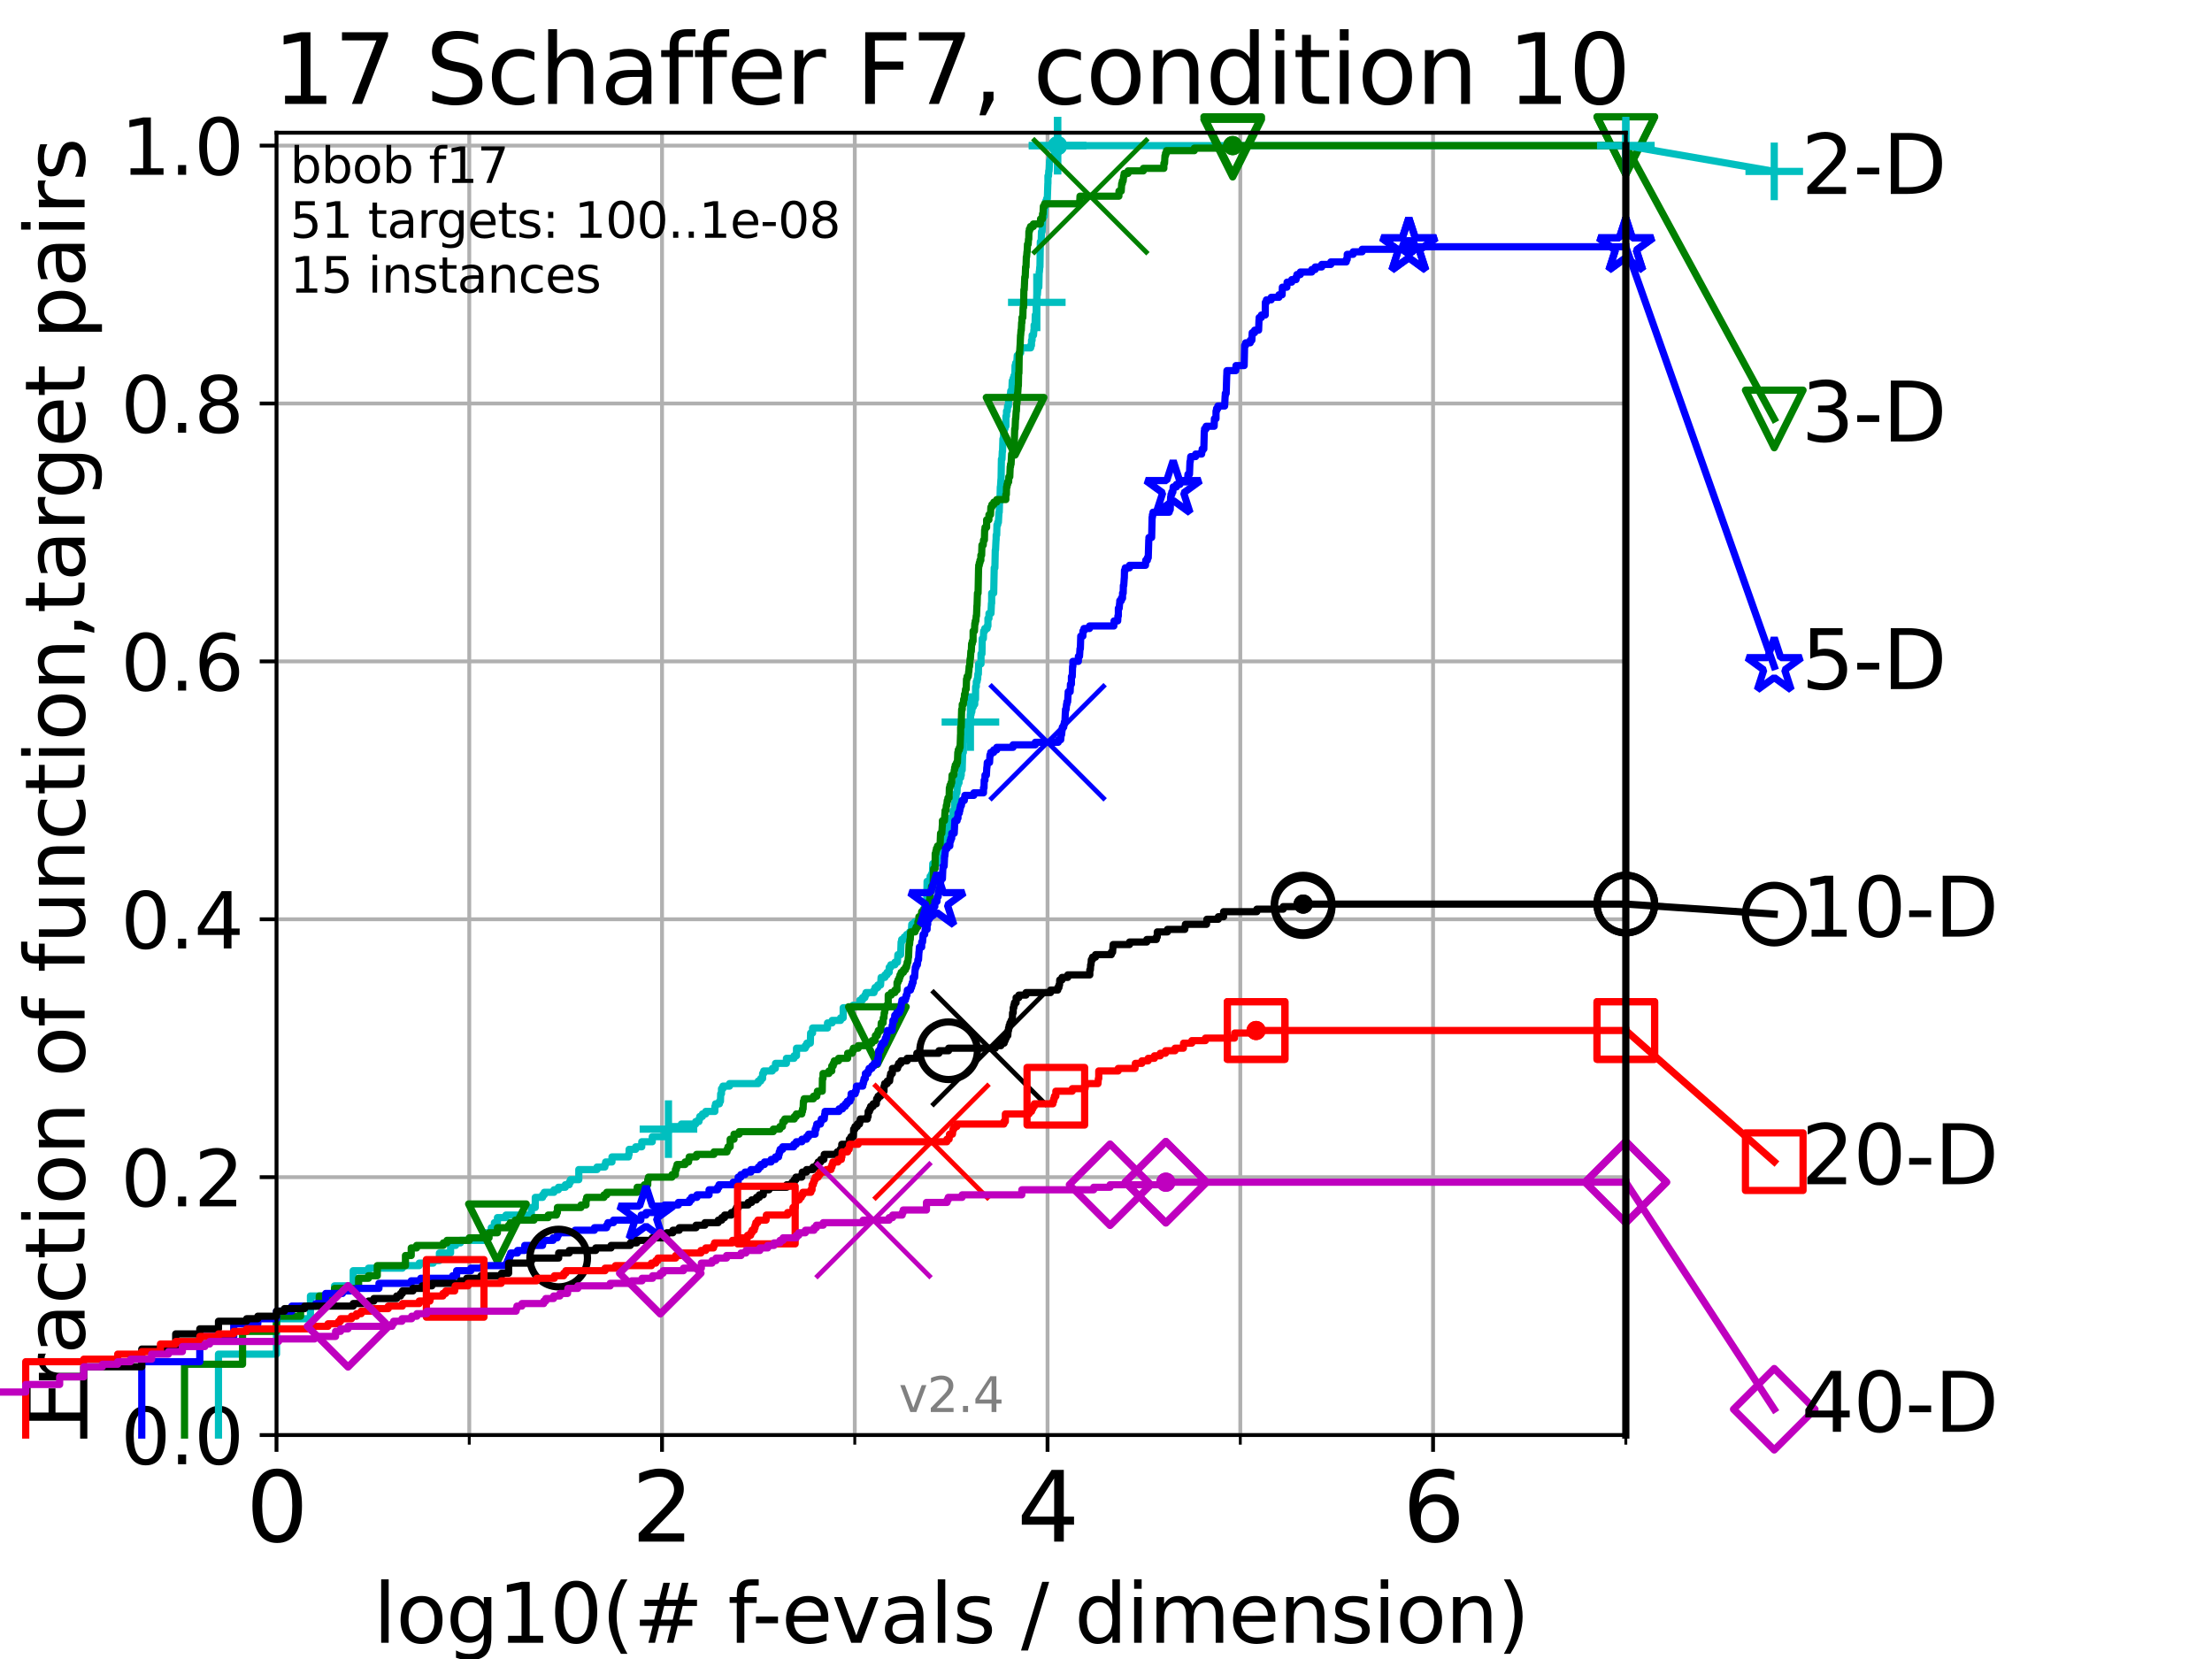 <?xml version="1.0" encoding="utf-8" standalone="no"?>
<!DOCTYPE svg PUBLIC "-//W3C//DTD SVG 1.1//EN"
  "http://www.w3.org/Graphics/SVG/1.1/DTD/svg11.dtd">
<svg height="345.6pt" version="1.1" viewBox="0 0 460.8 345.6" width="460.8pt" xmlns="http://www.w3.org/2000/svg" xmlns:xlink="http://www.w3.org/1999/xlink">
 <defs>
  <style type="text/css">*{stroke-linecap:butt;stroke-linejoin:round;}</style>
 </defs>
 <g id="figure_1">
  <g id="patch_1">
   <path d="M 0 345.6 
L 460.8 345.6 
L 460.8 0 
L 0 0 
z
" style="fill:#ffffff;"/>
  </g>
  <g id="axes_1">
   <g id="patch_2">
    <path d="M 57.6 298.944 
L 338.688 298.944 
L 338.688 27.648 
L 57.6 27.648 
z
" style="fill:#ffffff;"/>
   </g>
   <g id="matplotlib.axis_1">
    <g id="xtick_1">
     <g id="line2d_1">
      <path clip-path="url(#pc263793262)" d="M 57.6 298.944 
L 57.6 27.648 
" style="fill:none;stroke:#b0b0b0;stroke-linecap:square;stroke-width:0.8;"/>
     </g>
     <g id="line2d_2">
      <defs>
       <path d="M 0 0 
L 0 3.5 
" id="m48acc5ae4c" style="stroke:#000000;stroke-width:0.8;"/>
      </defs>
      <g>
       <use style="stroke:#000000;stroke-width:0.8;" x="57.6" xlink:href="#m48acc5ae4c" y="298.944"/>
      </g>
     </g>
     <g id="text_1">
      <!-- 0 -->
      <g transform="translate(51.237 321.141)scale(0.2 -0.2)">
       <defs>
        <path d="M 2034 4250 
Q 1547 4250 1301 3770 
Q 1056 3291 1056 2328 
Q 1056 1369 1301 889 
Q 1547 409 2034 409 
Q 2525 409 2770 889 
Q 3016 1369 3016 2328 
Q 3016 3291 2770 3770 
Q 2525 4250 2034 4250 
z
M 2034 4750 
Q 2819 4750 3233 4129 
Q 3647 3509 3647 2328 
Q 3647 1150 3233 529 
Q 2819 -91 2034 -91 
Q 1250 -91 836 529 
Q 422 1150 422 2328 
Q 422 3509 836 4129 
Q 1250 4750 2034 4750 
z
" id="DejaVuSans-30" transform="scale(0.016)"/>
       </defs>
       <use xlink:href="#DejaVuSans-30"/>
      </g>
     </g>
    </g>
    <g id="xtick_2">
     <g id="line2d_3">
      <path clip-path="url(#pc263793262)" d="M 137.911 298.944 
L 137.911 27.648 
" style="fill:none;stroke:#b0b0b0;stroke-linecap:square;stroke-width:0.8;"/>
     </g>
     <g id="line2d_4">
      <g>
       <use style="stroke:#000000;stroke-width:0.8;" x="137.911" xlink:href="#m48acc5ae4c" y="298.944"/>
      </g>
     </g>
     <g id="text_2">
      <!-- 2 -->
      <g transform="translate(131.548 321.141)scale(0.2 -0.2)">
       <defs>
        <path d="M 1228 531 
L 3431 531 
L 3431 0 
L 469 0 
L 469 531 
Q 828 903 1448 1529 
Q 2069 2156 2228 2338 
Q 2531 2678 2651 2914 
Q 2772 3150 2772 3378 
Q 2772 3750 2511 3984 
Q 2250 4219 1831 4219 
Q 1534 4219 1204 4116 
Q 875 4013 500 3803 
L 500 4441 
Q 881 4594 1212 4672 
Q 1544 4750 1819 4750 
Q 2544 4750 2975 4387 
Q 3406 4025 3406 3419 
Q 3406 3131 3298 2873 
Q 3191 2616 2906 2266 
Q 2828 2175 2409 1742 
Q 1991 1309 1228 531 
z
" id="DejaVuSans-32" transform="scale(0.016)"/>
       </defs>
       <use xlink:href="#DejaVuSans-32"/>
      </g>
     </g>
    </g>
    <g id="xtick_3">
     <g id="line2d_5">
      <path clip-path="url(#pc263793262)" d="M 218.222 298.944 
L 218.222 27.648 
" style="fill:none;stroke:#b0b0b0;stroke-linecap:square;stroke-width:0.8;"/>
     </g>
     <g id="line2d_6">
      <g>
       <use style="stroke:#000000;stroke-width:0.8;" x="218.222" xlink:href="#m48acc5ae4c" y="298.944"/>
      </g>
     </g>
     <g id="text_3">
      <!-- 4 -->
      <g transform="translate(211.859 321.141)scale(0.2 -0.2)">
       <defs>
        <path d="M 2419 4116 
L 825 1625 
L 2419 1625 
L 2419 4116 
z
M 2253 4666 
L 3047 4666 
L 3047 1625 
L 3713 1625 
L 3713 1100 
L 3047 1100 
L 3047 0 
L 2419 0 
L 2419 1100 
L 313 1100 
L 313 1709 
L 2253 4666 
z
" id="DejaVuSans-34" transform="scale(0.016)"/>
       </defs>
       <use xlink:href="#DejaVuSans-34"/>
      </g>
     </g>
    </g>
    <g id="xtick_4">
     <g id="line2d_7">
      <path clip-path="url(#pc263793262)" d="M 298.533 298.944 
L 298.533 27.648 
" style="fill:none;stroke:#b0b0b0;stroke-linecap:square;stroke-width:0.8;"/>
     </g>
     <g id="line2d_8">
      <g>
       <use style="stroke:#000000;stroke-width:0.8;" x="298.533" xlink:href="#m48acc5ae4c" y="298.944"/>
      </g>
     </g>
     <g id="text_4">
      <!-- 6 -->
      <g transform="translate(292.17 321.141)scale(0.2 -0.2)">
       <defs>
        <path d="M 2113 2584 
Q 1688 2584 1439 2293 
Q 1191 2003 1191 1497 
Q 1191 994 1439 701 
Q 1688 409 2113 409 
Q 2538 409 2786 701 
Q 3034 994 3034 1497 
Q 3034 2003 2786 2293 
Q 2538 2584 2113 2584 
z
M 3366 4563 
L 3366 3988 
Q 3128 4100 2886 4159 
Q 2644 4219 2406 4219 
Q 1781 4219 1451 3797 
Q 1122 3375 1075 2522 
Q 1259 2794 1537 2939 
Q 1816 3084 2150 3084 
Q 2853 3084 3261 2657 
Q 3669 2231 3669 1497 
Q 3669 778 3244 343 
Q 2819 -91 2113 -91 
Q 1303 -91 875 529 
Q 447 1150 447 2328 
Q 447 3434 972 4092 
Q 1497 4750 2381 4750 
Q 2619 4750 2861 4703 
Q 3103 4656 3366 4563 
z
" id="DejaVuSans-36" transform="scale(0.016)"/>
       </defs>
       <use xlink:href="#DejaVuSans-36"/>
      </g>
     </g>
    </g>
    <g id="xtick_5">
     <g id="line2d_9">
      <path clip-path="url(#pc263793262)" d="M 97.755 298.944 
L 97.755 27.648 
" style="fill:none;stroke:#b0b0b0;stroke-linecap:square;stroke-width:0.8;"/>
     </g>
     <g id="line2d_10">
      <defs>
       <path d="M 0 0 
L 0 2 
" id="m0c8902cd9c" style="stroke:#000000;stroke-width:0.6;"/>
      </defs>
      <g>
       <use style="stroke:#000000;stroke-width:0.6;" x="97.755" xlink:href="#m0c8902cd9c" y="298.944"/>
      </g>
     </g>
    </g>
    <g id="xtick_6">
     <g id="line2d_11">
      <path clip-path="url(#pc263793262)" d="M 178.066 298.944 
L 178.066 27.648 
" style="fill:none;stroke:#b0b0b0;stroke-linecap:square;stroke-width:0.8;"/>
     </g>
     <g id="line2d_12">
      <g>
       <use style="stroke:#000000;stroke-width:0.6;" x="178.066" xlink:href="#m0c8902cd9c" y="298.944"/>
      </g>
     </g>
    </g>
    <g id="xtick_7">
     <g id="line2d_13">
      <path clip-path="url(#pc263793262)" d="M 258.377 298.944 
L 258.377 27.648 
" style="fill:none;stroke:#b0b0b0;stroke-linecap:square;stroke-width:0.8;"/>
     </g>
     <g id="line2d_14">
      <g>
       <use style="stroke:#000000;stroke-width:0.6;" x="258.377" xlink:href="#m0c8902cd9c" y="298.944"/>
      </g>
     </g>
    </g>
    <g id="xtick_8">
     <g id="line2d_15">
      <path clip-path="url(#pc263793262)" d="M 338.688 298.944 
L 338.688 27.648 
" style="fill:none;stroke:#b0b0b0;stroke-linecap:square;stroke-width:0.8;"/>
     </g>
     <g id="line2d_16">
      <g>
       <use style="stroke:#000000;stroke-width:0.6;" x="338.688" xlink:href="#m0c8902cd9c" y="298.944"/>
      </g>
     </g>
    </g>
    <g id="text_5">
     <!-- log10(# f-evals / dimension) -->
     <g transform="translate(77.764 342.218)scale(0.17 -0.17)">
      <defs>
       <path d="M 603 4863 
L 1178 4863 
L 1178 0 
L 603 0 
L 603 4863 
z
" id="DejaVuSans-6c" transform="scale(0.016)"/>
       <path d="M 1959 3097 
Q 1497 3097 1228 2736 
Q 959 2375 959 1747 
Q 959 1119 1226 758 
Q 1494 397 1959 397 
Q 2419 397 2687 759 
Q 2956 1122 2956 1747 
Q 2956 2369 2687 2733 
Q 2419 3097 1959 3097 
z
M 1959 3584 
Q 2709 3584 3137 3096 
Q 3566 2609 3566 1747 
Q 3566 888 3137 398 
Q 2709 -91 1959 -91 
Q 1206 -91 779 398 
Q 353 888 353 1747 
Q 353 2609 779 3096 
Q 1206 3584 1959 3584 
z
" id="DejaVuSans-6f" transform="scale(0.016)"/>
       <path d="M 2906 1791 
Q 2906 2416 2648 2759 
Q 2391 3103 1925 3103 
Q 1463 3103 1205 2759 
Q 947 2416 947 1791 
Q 947 1169 1205 825 
Q 1463 481 1925 481 
Q 2391 481 2648 825 
Q 2906 1169 2906 1791 
z
M 3481 434 
Q 3481 -459 3084 -895 
Q 2688 -1331 1869 -1331 
Q 1566 -1331 1297 -1286 
Q 1028 -1241 775 -1147 
L 775 -588 
Q 1028 -725 1275 -790 
Q 1522 -856 1778 -856 
Q 2344 -856 2625 -561 
Q 2906 -266 2906 331 
L 2906 616 
Q 2728 306 2450 153 
Q 2172 0 1784 0 
Q 1141 0 747 490 
Q 353 981 353 1791 
Q 353 2603 747 3093 
Q 1141 3584 1784 3584 
Q 2172 3584 2450 3431 
Q 2728 3278 2906 2969 
L 2906 3500 
L 3481 3500 
L 3481 434 
z
" id="DejaVuSans-67" transform="scale(0.016)"/>
       <path d="M 794 531 
L 1825 531 
L 1825 4091 
L 703 3866 
L 703 4441 
L 1819 4666 
L 2450 4666 
L 2450 531 
L 3481 531 
L 3481 0 
L 794 0 
L 794 531 
z
" id="DejaVuSans-31" transform="scale(0.016)"/>
       <path d="M 1984 4856 
Q 1566 4138 1362 3434 
Q 1159 2731 1159 2009 
Q 1159 1288 1364 580 
Q 1569 -128 1984 -844 
L 1484 -844 
Q 1016 -109 783 600 
Q 550 1309 550 2009 
Q 550 2706 781 3412 
Q 1013 4119 1484 4856 
L 1984 4856 
z
" id="DejaVuSans-28" transform="scale(0.016)"/>
       <path d="M 3272 2816 
L 2363 2816 
L 2100 1772 
L 3016 1772 
L 3272 2816 
z
M 2803 4594 
L 2478 3297 
L 3391 3297 
L 3719 4594 
L 4219 4594 
L 3897 3297 
L 4872 3297 
L 4872 2816 
L 3775 2816 
L 3519 1772 
L 4513 1772 
L 4513 1294 
L 3397 1294 
L 3072 0 
L 2572 0 
L 2894 1294 
L 1978 1294 
L 1656 0 
L 1153 0 
L 1478 1294 
L 494 1294 
L 494 1772 
L 1594 1772 
L 1856 2816 
L 850 2816 
L 850 3297 
L 1978 3297 
L 2297 4594 
L 2803 4594 
z
" id="DejaVuSans-23" transform="scale(0.016)"/>
       <path id="DejaVuSans-20" transform="scale(0.016)"/>
       <path d="M 2375 4863 
L 2375 4384 
L 1825 4384 
Q 1516 4384 1395 4259 
Q 1275 4134 1275 3809 
L 1275 3500 
L 2222 3500 
L 2222 3053 
L 1275 3053 
L 1275 0 
L 697 0 
L 697 3053 
L 147 3053 
L 147 3500 
L 697 3500 
L 697 3744 
Q 697 4328 969 4595 
Q 1241 4863 1831 4863 
L 2375 4863 
z
" id="DejaVuSans-66" transform="scale(0.016)"/>
       <path d="M 313 2009 
L 1997 2009 
L 1997 1497 
L 313 1497 
L 313 2009 
z
" id="DejaVuSans-2d" transform="scale(0.016)"/>
       <path d="M 3597 1894 
L 3597 1613 
L 953 1613 
Q 991 1019 1311 708 
Q 1631 397 2203 397 
Q 2534 397 2845 478 
Q 3156 559 3463 722 
L 3463 178 
Q 3153 47 2828 -22 
Q 2503 -91 2169 -91 
Q 1331 -91 842 396 
Q 353 884 353 1716 
Q 353 2575 817 3079 
Q 1281 3584 2069 3584 
Q 2775 3584 3186 3129 
Q 3597 2675 3597 1894 
z
M 3022 2063 
Q 3016 2534 2758 2815 
Q 2500 3097 2075 3097 
Q 1594 3097 1305 2825 
Q 1016 2553 972 2059 
L 3022 2063 
z
" id="DejaVuSans-65" transform="scale(0.016)"/>
       <path d="M 191 3500 
L 800 3500 
L 1894 563 
L 2988 3500 
L 3597 3500 
L 2284 0 
L 1503 0 
L 191 3500 
z
" id="DejaVuSans-76" transform="scale(0.016)"/>
       <path d="M 2194 1759 
Q 1497 1759 1228 1600 
Q 959 1441 959 1056 
Q 959 750 1161 570 
Q 1363 391 1709 391 
Q 2188 391 2477 730 
Q 2766 1069 2766 1631 
L 2766 1759 
L 2194 1759 
z
M 3341 1997 
L 3341 0 
L 2766 0 
L 2766 531 
Q 2569 213 2275 61 
Q 1981 -91 1556 -91 
Q 1019 -91 701 211 
Q 384 513 384 1019 
Q 384 1609 779 1909 
Q 1175 2209 1959 2209 
L 2766 2209 
L 2766 2266 
Q 2766 2663 2505 2880 
Q 2244 3097 1772 3097 
Q 1472 3097 1187 3025 
Q 903 2953 641 2809 
L 641 3341 
Q 956 3463 1253 3523 
Q 1550 3584 1831 3584 
Q 2591 3584 2966 3190 
Q 3341 2797 3341 1997 
z
" id="DejaVuSans-61" transform="scale(0.016)"/>
       <path d="M 2834 3397 
L 2834 2853 
Q 2591 2978 2328 3040 
Q 2066 3103 1784 3103 
Q 1356 3103 1142 2972 
Q 928 2841 928 2578 
Q 928 2378 1081 2264 
Q 1234 2150 1697 2047 
L 1894 2003 
Q 2506 1872 2764 1633 
Q 3022 1394 3022 966 
Q 3022 478 2636 193 
Q 2250 -91 1575 -91 
Q 1294 -91 989 -36 
Q 684 19 347 128 
L 347 722 
Q 666 556 975 473 
Q 1284 391 1588 391 
Q 1994 391 2212 530 
Q 2431 669 2431 922 
Q 2431 1156 2273 1281 
Q 2116 1406 1581 1522 
L 1381 1569 
Q 847 1681 609 1914 
Q 372 2147 372 2553 
Q 372 3047 722 3315 
Q 1072 3584 1716 3584 
Q 2034 3584 2315 3537 
Q 2597 3491 2834 3397 
z
" id="DejaVuSans-73" transform="scale(0.016)"/>
       <path d="M 1625 4666 
L 2156 4666 
L 531 -594 
L 0 -594 
L 1625 4666 
z
" id="DejaVuSans-2f" transform="scale(0.016)"/>
       <path d="M 2906 2969 
L 2906 4863 
L 3481 4863 
L 3481 0 
L 2906 0 
L 2906 525 
Q 2725 213 2448 61 
Q 2172 -91 1784 -91 
Q 1150 -91 751 415 
Q 353 922 353 1747 
Q 353 2572 751 3078 
Q 1150 3584 1784 3584 
Q 2172 3584 2448 3432 
Q 2725 3281 2906 2969 
z
M 947 1747 
Q 947 1113 1208 752 
Q 1469 391 1925 391 
Q 2381 391 2643 752 
Q 2906 1113 2906 1747 
Q 2906 2381 2643 2742 
Q 2381 3103 1925 3103 
Q 1469 3103 1208 2742 
Q 947 2381 947 1747 
z
" id="DejaVuSans-64" transform="scale(0.016)"/>
       <path d="M 603 3500 
L 1178 3500 
L 1178 0 
L 603 0 
L 603 3500 
z
M 603 4863 
L 1178 4863 
L 1178 4134 
L 603 4134 
L 603 4863 
z
" id="DejaVuSans-69" transform="scale(0.016)"/>
       <path d="M 3328 2828 
Q 3544 3216 3844 3400 
Q 4144 3584 4550 3584 
Q 5097 3584 5394 3201 
Q 5691 2819 5691 2113 
L 5691 0 
L 5113 0 
L 5113 2094 
Q 5113 2597 4934 2840 
Q 4756 3084 4391 3084 
Q 3944 3084 3684 2787 
Q 3425 2491 3425 1978 
L 3425 0 
L 2847 0 
L 2847 2094 
Q 2847 2600 2669 2842 
Q 2491 3084 2119 3084 
Q 1678 3084 1418 2786 
Q 1159 2488 1159 1978 
L 1159 0 
L 581 0 
L 581 3500 
L 1159 3500 
L 1159 2956 
Q 1356 3278 1631 3431 
Q 1906 3584 2284 3584 
Q 2666 3584 2933 3390 
Q 3200 3197 3328 2828 
z
" id="DejaVuSans-6d" transform="scale(0.016)"/>
       <path d="M 3513 2113 
L 3513 0 
L 2938 0 
L 2938 2094 
Q 2938 2591 2744 2837 
Q 2550 3084 2163 3084 
Q 1697 3084 1428 2787 
Q 1159 2491 1159 1978 
L 1159 0 
L 581 0 
L 581 3500 
L 1159 3500 
L 1159 2956 
Q 1366 3272 1645 3428 
Q 1925 3584 2291 3584 
Q 2894 3584 3203 3211 
Q 3513 2838 3513 2113 
z
" id="DejaVuSans-6e" transform="scale(0.016)"/>
       <path d="M 513 4856 
L 1013 4856 
Q 1481 4119 1714 3412 
Q 1947 2706 1947 2009 
Q 1947 1309 1714 600 
Q 1481 -109 1013 -844 
L 513 -844 
Q 928 -128 1133 580 
Q 1338 1288 1338 2009 
Q 1338 2731 1133 3434 
Q 928 4138 513 4856 
z
" id="DejaVuSans-29" transform="scale(0.016)"/>
      </defs>
      <use xlink:href="#DejaVuSans-6c"/>
      <use x="27.783" xlink:href="#DejaVuSans-6f"/>
      <use x="88.965" xlink:href="#DejaVuSans-67"/>
      <use x="152.441" xlink:href="#DejaVuSans-31"/>
      <use x="216.064" xlink:href="#DejaVuSans-30"/>
      <use x="279.688" xlink:href="#DejaVuSans-28"/>
      <use x="318.701" xlink:href="#DejaVuSans-23"/>
      <use x="402.49" xlink:href="#DejaVuSans-20"/>
      <use x="434.277" xlink:href="#DejaVuSans-66"/>
      <use x="463.982" xlink:href="#DejaVuSans-2d"/>
      <use x="500.066" xlink:href="#DejaVuSans-65"/>
      <use x="561.59" xlink:href="#DejaVuSans-76"/>
      <use x="620.77" xlink:href="#DejaVuSans-61"/>
      <use x="682.049" xlink:href="#DejaVuSans-6c"/>
      <use x="709.832" xlink:href="#DejaVuSans-73"/>
      <use x="761.932" xlink:href="#DejaVuSans-20"/>
      <use x="793.719" xlink:href="#DejaVuSans-2f"/>
      <use x="827.41" xlink:href="#DejaVuSans-20"/>
      <use x="859.197" xlink:href="#DejaVuSans-64"/>
      <use x="922.674" xlink:href="#DejaVuSans-69"/>
      <use x="950.457" xlink:href="#DejaVuSans-6d"/>
      <use x="1047.869" xlink:href="#DejaVuSans-65"/>
      <use x="1109.393" xlink:href="#DejaVuSans-6e"/>
      <use x="1172.771" xlink:href="#DejaVuSans-73"/>
      <use x="1224.871" xlink:href="#DejaVuSans-69"/>
      <use x="1252.654" xlink:href="#DejaVuSans-6f"/>
      <use x="1313.836" xlink:href="#DejaVuSans-6e"/>
      <use x="1377.215" xlink:href="#DejaVuSans-29"/>
     </g>
    </g>
   </g>
   <g id="matplotlib.axis_2">
    <g id="ytick_1">
     <g id="line2d_17">
      <path clip-path="url(#pc263793262)" d="M 57.6 298.944 
L 338.688 298.944 
" style="fill:none;stroke:#b0b0b0;stroke-linecap:square;stroke-width:0.8;"/>
     </g>
     <g id="line2d_18">
      <defs>
       <path d="M 0 0 
L -3.5 0 
" id="m70337d05c4" style="stroke:#000000;stroke-width:0.8;"/>
      </defs>
      <g>
       <use style="stroke:#000000;stroke-width:0.8;" x="57.6" xlink:href="#m70337d05c4" y="298.944"/>
      </g>
     </g>
     <g id="text_6">
      <!-- 0.0 -->
      <g transform="translate(25.155 305.023)scale(0.16 -0.16)">
       <defs>
        <path d="M 684 794 
L 1344 794 
L 1344 0 
L 684 0 
L 684 794 
z
" id="DejaVuSans-2e" transform="scale(0.016)"/>
       </defs>
       <use xlink:href="#DejaVuSans-30"/>
       <use x="63.623" xlink:href="#DejaVuSans-2e"/>
       <use x="95.41" xlink:href="#DejaVuSans-30"/>
      </g>
     </g>
    </g>
    <g id="ytick_2">
     <g id="line2d_19">
      <path clip-path="url(#pc263793262)" d="M 57.6 245.222 
L 338.688 245.222 
" style="fill:none;stroke:#b0b0b0;stroke-linecap:square;stroke-width:0.8;"/>
     </g>
     <g id="line2d_20">
      <g>
       <use style="stroke:#000000;stroke-width:0.8;" x="57.6" xlink:href="#m70337d05c4" y="245.222"/>
      </g>
     </g>
     <g id="text_7">
      <!-- 0.2 -->
      <g transform="translate(25.155 251.301)scale(0.16 -0.16)">
       <use xlink:href="#DejaVuSans-30"/>
       <use x="63.623" xlink:href="#DejaVuSans-2e"/>
       <use x="95.41" xlink:href="#DejaVuSans-32"/>
      </g>
     </g>
    </g>
    <g id="ytick_3">
     <g id="line2d_21">
      <path clip-path="url(#pc263793262)" d="M 57.6 191.5 
L 338.688 191.5 
" style="fill:none;stroke:#b0b0b0;stroke-linecap:square;stroke-width:0.8;"/>
     </g>
     <g id="line2d_22">
      <g>
       <use style="stroke:#000000;stroke-width:0.8;" x="57.6" xlink:href="#m70337d05c4" y="191.5"/>
      </g>
     </g>
     <g id="text_8">
      <!-- 0.4 -->
      <g transform="translate(25.155 197.579)scale(0.16 -0.16)">
       <use xlink:href="#DejaVuSans-30"/>
       <use x="63.623" xlink:href="#DejaVuSans-2e"/>
       <use x="95.41" xlink:href="#DejaVuSans-34"/>
      </g>
     </g>
    </g>
    <g id="ytick_4">
     <g id="line2d_23">
      <path clip-path="url(#pc263793262)" d="M 57.6 137.778 
L 338.688 137.778 
" style="fill:none;stroke:#b0b0b0;stroke-linecap:square;stroke-width:0.8;"/>
     </g>
     <g id="line2d_24">
      <g>
       <use style="stroke:#000000;stroke-width:0.8;" x="57.6" xlink:href="#m70337d05c4" y="137.778"/>
      </g>
     </g>
     <g id="text_9">
      <!-- 0.6 -->
      <g transform="translate(25.155 143.857)scale(0.16 -0.16)">
       <use xlink:href="#DejaVuSans-30"/>
       <use x="63.623" xlink:href="#DejaVuSans-2e"/>
       <use x="95.41" xlink:href="#DejaVuSans-36"/>
      </g>
     </g>
    </g>
    <g id="ytick_5">
     <g id="line2d_25">
      <path clip-path="url(#pc263793262)" d="M 57.6 84.056 
L 338.688 84.056 
" style="fill:none;stroke:#b0b0b0;stroke-linecap:square;stroke-width:0.8;"/>
     </g>
     <g id="line2d_26">
      <g>
       <use style="stroke:#000000;stroke-width:0.8;" x="57.6" xlink:href="#m70337d05c4" y="84.056"/>
      </g>
     </g>
     <g id="text_10">
      <!-- 0.8 -->
      <g transform="translate(25.155 90.135)scale(0.16 -0.16)">
       <defs>
        <path d="M 2034 2216 
Q 1584 2216 1326 1975 
Q 1069 1734 1069 1313 
Q 1069 891 1326 650 
Q 1584 409 2034 409 
Q 2484 409 2743 651 
Q 3003 894 3003 1313 
Q 3003 1734 2745 1975 
Q 2488 2216 2034 2216 
z
M 1403 2484 
Q 997 2584 770 2862 
Q 544 3141 544 3541 
Q 544 4100 942 4425 
Q 1341 4750 2034 4750 
Q 2731 4750 3128 4425 
Q 3525 4100 3525 3541 
Q 3525 3141 3298 2862 
Q 3072 2584 2669 2484 
Q 3125 2378 3379 2068 
Q 3634 1759 3634 1313 
Q 3634 634 3220 271 
Q 2806 -91 2034 -91 
Q 1263 -91 848 271 
Q 434 634 434 1313 
Q 434 1759 690 2068 
Q 947 2378 1403 2484 
z
M 1172 3481 
Q 1172 3119 1398 2916 
Q 1625 2713 2034 2713 
Q 2441 2713 2670 2916 
Q 2900 3119 2900 3481 
Q 2900 3844 2670 4047 
Q 2441 4250 2034 4250 
Q 1625 4250 1398 4047 
Q 1172 3844 1172 3481 
z
" id="DejaVuSans-38" transform="scale(0.016)"/>
       </defs>
       <use xlink:href="#DejaVuSans-30"/>
       <use x="63.623" xlink:href="#DejaVuSans-2e"/>
       <use x="95.41" xlink:href="#DejaVuSans-38"/>
      </g>
     </g>
    </g>
    <g id="ytick_6">
     <g id="line2d_27">
      <path clip-path="url(#pc263793262)" d="M 57.6 30.334 
L 338.688 30.334 
" style="fill:none;stroke:#b0b0b0;stroke-linecap:square;stroke-width:0.8;"/>
     </g>
     <g id="line2d_28">
      <g>
       <use style="stroke:#000000;stroke-width:0.8;" x="57.6" xlink:href="#m70337d05c4" y="30.334"/>
      </g>
     </g>
     <g id="text_11">
      <!-- 1.0 -->
      <g transform="translate(25.155 36.413)scale(0.16 -0.16)">
       <use xlink:href="#DejaVuSans-31"/>
       <use x="63.623" xlink:href="#DejaVuSans-2e"/>
       <use x="95.41" xlink:href="#DejaVuSans-30"/>
      </g>
     </g>
    </g>
    <g id="text_12">
     <!-- Fraction of function,target pairs -->
     <g transform="translate(17.62 297.681)rotate(-90)scale(0.17 -0.17)">
      <defs>
       <path d="M 628 4666 
L 3309 4666 
L 3309 4134 
L 1259 4134 
L 1259 2759 
L 3109 2759 
L 3109 2228 
L 1259 2228 
L 1259 0 
L 628 0 
L 628 4666 
z
" id="DejaVuSans-46" transform="scale(0.016)"/>
       <path d="M 2631 2963 
Q 2534 3019 2420 3045 
Q 2306 3072 2169 3072 
Q 1681 3072 1420 2755 
Q 1159 2438 1159 1844 
L 1159 0 
L 581 0 
L 581 3500 
L 1159 3500 
L 1159 2956 
Q 1341 3275 1631 3429 
Q 1922 3584 2338 3584 
Q 2397 3584 2469 3576 
Q 2541 3569 2628 3553 
L 2631 2963 
z
" id="DejaVuSans-72" transform="scale(0.016)"/>
       <path d="M 3122 3366 
L 3122 2828 
Q 2878 2963 2633 3030 
Q 2388 3097 2138 3097 
Q 1578 3097 1268 2742 
Q 959 2388 959 1747 
Q 959 1106 1268 751 
Q 1578 397 2138 397 
Q 2388 397 2633 464 
Q 2878 531 3122 666 
L 3122 134 
Q 2881 22 2623 -34 
Q 2366 -91 2075 -91 
Q 1284 -91 818 406 
Q 353 903 353 1747 
Q 353 2603 823 3093 
Q 1294 3584 2113 3584 
Q 2378 3584 2631 3529 
Q 2884 3475 3122 3366 
z
" id="DejaVuSans-63" transform="scale(0.016)"/>
       <path d="M 1172 4494 
L 1172 3500 
L 2356 3500 
L 2356 3053 
L 1172 3053 
L 1172 1153 
Q 1172 725 1289 603 
Q 1406 481 1766 481 
L 2356 481 
L 2356 0 
L 1766 0 
Q 1100 0 847 248 
Q 594 497 594 1153 
L 594 3053 
L 172 3053 
L 172 3500 
L 594 3500 
L 594 4494 
L 1172 4494 
z
" id="DejaVuSans-74" transform="scale(0.016)"/>
       <path d="M 544 1381 
L 544 3500 
L 1119 3500 
L 1119 1403 
Q 1119 906 1312 657 
Q 1506 409 1894 409 
Q 2359 409 2629 706 
Q 2900 1003 2900 1516 
L 2900 3500 
L 3475 3500 
L 3475 0 
L 2900 0 
L 2900 538 
Q 2691 219 2414 64 
Q 2138 -91 1772 -91 
Q 1169 -91 856 284 
Q 544 659 544 1381 
z
M 1991 3584 
L 1991 3584 
z
" id="DejaVuSans-75" transform="scale(0.016)"/>
       <path d="M 750 794 
L 1409 794 
L 1409 256 
L 897 -744 
L 494 -744 
L 750 256 
L 750 794 
z
" id="DejaVuSans-2c" transform="scale(0.016)"/>
       <path d="M 1159 525 
L 1159 -1331 
L 581 -1331 
L 581 3500 
L 1159 3500 
L 1159 2969 
Q 1341 3281 1617 3432 
Q 1894 3584 2278 3584 
Q 2916 3584 3314 3078 
Q 3713 2572 3713 1747 
Q 3713 922 3314 415 
Q 2916 -91 2278 -91 
Q 1894 -91 1617 61 
Q 1341 213 1159 525 
z
M 3116 1747 
Q 3116 2381 2855 2742 
Q 2594 3103 2138 3103 
Q 1681 3103 1420 2742 
Q 1159 2381 1159 1747 
Q 1159 1113 1420 752 
Q 1681 391 2138 391 
Q 2594 391 2855 752 
Q 3116 1113 3116 1747 
z
" id="DejaVuSans-70" transform="scale(0.016)"/>
      </defs>
      <use xlink:href="#DejaVuSans-46"/>
      <use x="50.27" xlink:href="#DejaVuSans-72"/>
      <use x="91.383" xlink:href="#DejaVuSans-61"/>
      <use x="152.662" xlink:href="#DejaVuSans-63"/>
      <use x="207.643" xlink:href="#DejaVuSans-74"/>
      <use x="246.852" xlink:href="#DejaVuSans-69"/>
      <use x="274.635" xlink:href="#DejaVuSans-6f"/>
      <use x="335.816" xlink:href="#DejaVuSans-6e"/>
      <use x="399.195" xlink:href="#DejaVuSans-20"/>
      <use x="430.982" xlink:href="#DejaVuSans-6f"/>
      <use x="492.164" xlink:href="#DejaVuSans-66"/>
      <use x="527.369" xlink:href="#DejaVuSans-20"/>
      <use x="559.156" xlink:href="#DejaVuSans-66"/>
      <use x="594.361" xlink:href="#DejaVuSans-75"/>
      <use x="657.74" xlink:href="#DejaVuSans-6e"/>
      <use x="721.119" xlink:href="#DejaVuSans-63"/>
      <use x="776.1" xlink:href="#DejaVuSans-74"/>
      <use x="815.309" xlink:href="#DejaVuSans-69"/>
      <use x="843.092" xlink:href="#DejaVuSans-6f"/>
      <use x="904.273" xlink:href="#DejaVuSans-6e"/>
      <use x="967.652" xlink:href="#DejaVuSans-2c"/>
      <use x="999.439" xlink:href="#DejaVuSans-74"/>
      <use x="1038.648" xlink:href="#DejaVuSans-61"/>
      <use x="1099.928" xlink:href="#DejaVuSans-72"/>
      <use x="1139.291" xlink:href="#DejaVuSans-67"/>
      <use x="1202.768" xlink:href="#DejaVuSans-65"/>
      <use x="1264.291" xlink:href="#DejaVuSans-74"/>
      <use x="1303.5" xlink:href="#DejaVuSans-20"/>
      <use x="1335.287" xlink:href="#DejaVuSans-70"/>
      <use x="1398.764" xlink:href="#DejaVuSans-61"/>
      <use x="1460.043" xlink:href="#DejaVuSans-69"/>
      <use x="1487.826" xlink:href="#DejaVuSans-72"/>
      <use x="1528.939" xlink:href="#DejaVuSans-73"/>
     </g>
    </g>
   </g>
   <g id="line2d_29">
    <defs>
     <path d="M 0 1.5 
C 0.398 1.5 0.779 1.342 1.061 1.061 
C 1.342 0.779 1.5 0.398 1.5 0 
C 1.5 -0.398 1.342 -0.779 1.061 -1.061 
C 0.779 -1.342 0.398 -1.5 0 -1.5 
C -0.398 -1.5 -0.779 -1.342 -1.061 -1.061 
C -1.342 -0.779 -1.5 -0.398 -1.5 0 
C -1.5 0.398 -1.342 0.779 -1.061 1.061 
C -0.779 1.342 -0.398 1.5 0 1.5 
z
" id="m339a8cbc48" style="stroke:#00bfbf;"/>
    </defs>
    <g>
     <use style="fill:#00bfbf;stroke:#00bfbf;" x="220.314" xlink:href="#m339a8cbc48" y="30.334"/>
     <use style="fill:#00bfbf;stroke:#00bfbf;" x="220.314" xlink:href="#m339a8cbc48" y="30.334"/>
    </g>
   </g>
   <g id="line2d_30">
    <path d="M 45.512 298.944 
L 45.512 282.09 
L 57.6 282.09 
L 57.6 274.716 
L 64.671 274.716 
L 64.671 269.976 
L 69.688 269.976 
L 69.688 267.87 
L 73.579 267.87 
L 73.579 264.709 
L 76.759 264.709 
L 76.759 264.183 
L 83.83 264.183 
L 83.83 263.656 
L 87.33 263.656 
L 87.33 263.129 
L 90.243 263.129 
L 90.243 262.603 
L 91.535 262.603 
L 91.535 261.023 
L 93.864 261.023 
L 93.864 259.443 
L 94.921 259.443 
L 94.921 258.916 
L 95.918 258.916 
L 95.918 258.389 
L 100.935 258.389 
L 100.935 256.809 
L 102.331 256.809 
L 102.331 255.756 
L 102.989 255.756 
L 102.989 254.702 
L 103.623 254.702 
L 103.623 253.649 
L 105.398 253.649 
L 105.398 253.122 
L 110.694 253.122 
L 110.694 251.542 
L 111.506 251.542 
L 111.506 249.436 
L 113.023 249.436 
L 113.023 248.909 
L 113.383 248.909 
L 113.383 248.382 
L 115.397 248.382 
L 115.397 247.855 
L 116.323 247.855 
L 116.323 247.329 
L 117.765 247.329 
L 117.765 246.802 
L 118.577 246.802 
L 118.577 246.275 
L 118.839 246.275 
L 118.839 245.749 
L 120.572 245.749 
L 120.572 243.642 
L 124.369 243.642 
L 124.369 243.115 
L 125.996 243.115 
L 125.996 242.589 
L 126.168 242.589 
L 126.168 242.062 
L 127.485 242.062 
L 127.485 241.009 
L 130.927 241.009 
L 130.927 240.482 
L 131.056 240.482 
L 131.056 239.428 
L 132.423 239.428 
L 132.423 238.902 
L 133.689 238.902 
L 133.689 237.848 
L 135.879 237.848 
L 135.879 236.795 
L 138.511 236.795 
L 138.511 235.742 
L 139.253 235.742 
L 139.253 235.215 
L 139.494 235.215 
L 139.494 234.688 
L 141.941 234.688 
L 141.941 234.162 
L 144.924 234.162 
L 144.924 233.635 
L 145.61 233.635 
L 145.61 233.108 
L 145.777 233.108 
L 145.777 232.582 
L 146.324 232.582 
L 146.324 232.055 
L 147.01 232.055 
L 147.01 231.528 
L 148.92 231.528 
L 148.92 230.475 
L 149.058 230.475 
L 149.058 229.948 
L 149.868 229.948 
L 149.868 229.421 
L 150.086 229.421 
L 150.129 227.841 
L 150.301 227.841 
L 150.301 226.788 
L 150.599 226.788 
L 150.599 226.261 
L 151.975 226.261 
L 151.975 225.735 
L 157.948 225.735 
L 157.948 225.208 
L 158.466 225.208 
L 158.466 224.681 
L 158.864 224.681 
L 158.864 223.628 
L 159.098 223.628 
L 159.098 223.101 
L 160.891 223.101 
L 160.891 222.575 
L 161.511 222.575 
L 161.556 221.521 
L 163.828 221.521 
L 163.828 220.468 
L 165.411 220.468 
L 165.411 219.941 
L 165.926 219.941 
L 165.926 218.361 
L 167.751 218.361 
L 167.751 217.834 
L 168.079 217.834 
L 168.079 217.308 
L 168.806 217.308 
L 168.865 215.201 
L 169.274 215.201 
L 169.274 214.148 
L 172.386 214.148 
L 172.386 213.094 
L 173.349 213.094 
L 173.349 212.567 
L 175.109 212.567 
L 175.109 212.041 
L 175.648 212.041 
L 175.648 209.934 
L 177.723 209.934 
L 177.723 209.407 
L 179.115 209.407 
L 179.115 208.354 
L 179.665 208.354 
L 179.665 207.827 
L 180.167 207.827 
L 180.167 207.301 
L 180.405 207.301 
L 180.405 206.774 
L 182.069 206.774 
L 182.069 206.247 
L 182.289 206.247 
L 182.289 205.721 
L 182.862 205.721 
L 182.862 205.194 
L 183.441 205.194 
L 183.55 203.614 
L 184.34 203.614 
L 184.34 203.087 
L 184.785 203.087 
L 184.785 202.56 
L 185.236 202.56 
L 185.236 201.507 
L 185.562 201.507 
L 185.562 200.98 
L 186.426 200.98 
L 186.426 200.454 
L 186.947 200.454 
L 187.041 198.874 
L 187.625 198.874 
L 187.716 196.24 
L 187.836 196.24 
L 187.836 195.714 
L 188.375 195.714 
L 188.375 195.187 
L 188.884 195.187 
L 188.884 194.66 
L 189.492 194.66 
L 189.492 194.133 
L 189.851 194.133 
L 189.935 192.553 
L 190.538 192.553 
L 190.538 192.027 
L 191.966 192.027 
L 191.966 191.5 
L 192.297 191.5 
L 192.347 189.393 
L 192.626 189.393 
L 192.626 188.867 
L 193.033 188.867 
L 193.129 183.6 
L 193.764 183.6 
L 193.764 182.546 
L 194.074 182.546 
L 194.074 182.02 
L 194.247 182.02 
L 194.316 179.913 
L 195.151 179.913 
L 195.151 179.386 
L 195.313 179.386 
L 195.313 178.333 
L 195.695 178.333 
L 195.695 177.806 
L 196.106 177.806 
L 196.106 177.28 
L 196.303 177.28 
L 196.303 176.226 
L 196.51 176.226 
L 196.51 175.173 
L 196.781 175.173 
L 196.781 174.646 
L 197.275 174.646 
L 197.275 173.066 
L 197.425 173.066 
L 197.425 172.539 
L 197.656 172.539 
L 197.752 171.486 
L 197.912 171.486 
L 197.957 170.433 
L 198.478 170.433 
L 198.543 168.853 
L 198.821 168.853 
L 198.848 167.272 
L 199.019 167.272 
L 199.019 166.219 
L 199.137 166.219 
L 199.199 165.166 
L 199.352 165.166 
L 199.436 163.586 
L 199.584 163.586 
L 199.584 163.059 
L 199.791 163.059 
L 199.791 162.006 
L 200.124 162.006 
L 200.124 161.479 
L 200.247 161.479 
L 200.254 160.426 
L 200.441 160.426 
L 200.545 156.739 
L 200.686 156.739 
L 200.691 154.105 
L 201.091 154.105 
L 201.091 153.052 
L 201.35 153.052 
L 201.35 151.999 
L 201.469 151.999 
L 201.469 150.419 
L 202.157 150.419 
L 202.157 148.838 
L 202.303 148.838 
L 202.303 148.312 
L 202.446 148.312 
L 202.545 147.258 
L 202.76 147.258 
L 202.76 146.732 
L 203.052 146.732 
L 203.052 145.678 
L 203.217 145.678 
L 203.236 143.045 
L 203.377 143.045 
L 203.377 141.992 
L 203.552 141.992 
L 203.552 141.465 
L 203.665 141.465 
L 203.703 140.411 
L 203.813 140.411 
L 203.857 138.305 
L 204.362 138.305 
L 204.362 136.198 
L 204.562 136.198 
L 204.615 133.038 
L 204.849 133.038 
L 204.913 131.458 
L 205.142 131.458 
L 205.142 130.931 
L 205.655 130.931 
L 205.655 130.404 
L 205.805 130.404 
L 205.805 128.824 
L 206.022 128.824 
L 206.022 127.771 
L 206.44 127.771 
L 206.535 125.664 
L 206.583 125.664 
L 206.583 123.558 
L 207.006 123.558 
L 207.115 118.291 
L 207.255 118.291 
L 207.333 114.604 
L 207.385 114.604 
L 207.486 112.497 
L 207.508 112.497 
L 207.523 111.444 
L 207.632 111.444 
L 207.685 109.337 
L 207.842 109.337 
L 207.842 108.81 
L 207.99 108.81 
L 208.098 106.704 
L 208.16 106.704 
L 208.222 104.597 
L 208.301 104.597 
L 208.382 101.437 
L 208.42 101.437 
L 208.515 99.857 
L 208.542 99.857 
L 208.613 95.643 
L 208.731 95.643 
L 208.796 94.063 
L 208.846 94.063 
L 208.924 91.43 
L 209.029 91.43 
L 209.094 89.85 
L 209.181 89.85 
L 209.181 89.323 
L 209.355 89.323 
L 209.355 88.796 
L 209.549 88.796 
L 209.557 86.69 
L 209.673 86.69 
L 209.674 85.636 
L 209.841 85.636 
L 209.894 84.583 
L 210.067 84.583 
L 210.121 83.003 
L 210.287 83.003 
L 210.287 82.476 
L 210.451 82.476 
L 210.561 81.423 
L 210.783 81.423 
L 210.869 79.316 
L 211.055 79.316 
L 211.055 78.789 
L 211.225 78.789 
L 211.225 78.263 
L 211.412 78.263 
L 211.454 76.156 
L 211.579 76.156 
L 211.579 75.629 
L 211.814 75.629 
L 211.91 74.049 
L 212.329 74.049 
L 212.329 73.522 
L 212.62 73.522 
L 212.62 72.469 
L 214.707 72.469 
L 214.707 71.942 
L 214.875 71.942 
L 214.882 70.889 
L 215.003 70.889 
L 215.018 69.836 
L 215.299 69.836 
L 215.375 68.782 
L 215.425 68.782 
L 215.425 67.729 
L 215.626 67.729 
L 215.665 65.622 
L 215.861 65.622 
L 215.871 62.989 
L 215.984 62.989 
L 216.025 61.409 
L 216.104 61.409 
L 216.215 59.829 
L 216.405 59.829 
L 216.481 56.668 
L 216.525 56.668 
L 216.605 55.615 
L 216.64 55.615 
L 216.723 50.348 
L 216.903 50.348 
L 216.957 48.241 
L 217.092 48.241 
L 217.202 45.608 
L 217.258 45.608 
L 217.258 45.081 
L 217.519 45.081 
L 217.593 43.501 
L 217.655 43.501 
L 217.655 42.975 
L 217.779 42.975 
L 217.836 41.921 
L 218.024 41.921 
L 218.024 41.395 
L 218.179 41.395 
L 218.284 38.234 
L 218.304 38.234 
L 218.305 36.654 
L 218.424 36.654 
L 218.478 35.601 
L 218.546 35.601 
L 218.646 33.494 
L 218.784 33.494 
L 218.784 32.968 
L 219.515 32.968 
L 219.515 32.441 
L 219.971 32.441 
L 219.971 31.914 
L 220.282 31.914 
L 220.314 30.334 
L 338.688 30.334 
L 338.688 30.334 
" style="fill:none;stroke:#00bfbf;stroke-linecap:square;stroke-width:1.5;"/>
   </g>
   <g id="line2d_31">
    <defs>
     <path d="M -6 0 
L 6 0 
M 0 6 
L 0 -6 
" id="m26fc20b4f3" style="stroke:#00bfbf;stroke-width:1.5;"/>
    </defs>
    <g>
     <use style="fill-opacity:0;stroke:#00bfbf;stroke-width:1.5;" x="139.253" xlink:href="#m26fc20b4f3" y="235.215"/>
     <use style="fill-opacity:0;stroke:#00bfbf;stroke-width:1.5;" x="202.157" xlink:href="#m26fc20b4f3" y="150.419"/>
     <use style="fill-opacity:0;stroke:#00bfbf;stroke-width:1.5;" x="215.984" xlink:href="#m26fc20b4f3" y="62.989"/>
     <use style="fill-opacity:0;stroke:#00bfbf;stroke-width:1.5;" x="220.314" xlink:href="#m26fc20b4f3" y="30.334"/>
     <use style="fill-opacity:0;stroke:#00bfbf;stroke-width:1.5;" x="220.314" xlink:href="#m26fc20b4f3" y="30.334"/>
     <use style="fill-opacity:0;stroke:#00bfbf;stroke-width:1.5;" x="338.688" xlink:href="#m26fc20b4f3" y="30.334"/>
    </g>
   </g>
   <g id="line2d_32">
    <path style="fill:none;stroke:#00bfbf;stroke-linecap:square;stroke-width:1.5;"/>
    <g/>
   </g>
   <g id="line2d_33">
    <defs>
     <path d="M 0 1.5 
C 0.398 1.5 0.779 1.342 1.061 1.061 
C 1.342 0.779 1.5 0.398 1.5 0 
C 1.5 -0.398 1.342 -0.779 1.061 -1.061 
C 0.779 -1.342 0.398 -1.5 0 -1.5 
C -0.398 -1.5 -0.779 -1.342 -1.061 -1.061 
C -1.342 -0.779 -1.5 -0.398 -1.5 0 
C -1.5 0.398 -1.342 0.779 -1.061 1.061 
C -0.779 1.342 -0.398 1.5 0 1.5 
z
" id="mc9cc46e7cd" style="stroke:#008000;"/>
    </defs>
    <g>
     <use style="fill:#008000;stroke:#008000;" x="256.794" xlink:href="#mc9cc46e7cd" y="30.334"/>
     <use style="fill:#008000;stroke:#008000;" x="256.794" xlink:href="#mc9cc46e7cd" y="30.334"/>
    </g>
   </g>
   <g id="line2d_34">
    <path d="M 38.441 298.944 
L 38.441 284.197 
L 50.529 284.197 
L 50.529 277.35 
L 57.6 277.35 
L 57.6 274.19 
L 62.617 274.19 
L 62.617 272.083 
L 66.508 272.083 
L 66.508 269.976 
L 69.688 269.976 
L 69.688 268.396 
L 74.705 268.396 
L 74.705 266.289 
L 76.759 266.289 
L 76.759 265.763 
L 78.596 265.763 
L 78.596 263.656 
L 84.464 263.656 
L 84.464 261.549 
L 85.667 261.549 
L 85.667 259.969 
L 86.793 259.969 
L 86.793 259.443 
L 92.347 259.443 
L 92.347 258.916 
L 93.122 258.916 
L 93.122 258.389 
L 97.755 258.389 
L 97.755 257.862 
L 101.878 257.862 
L 101.878 256.809 
L 103.623 256.809 
L 103.623 255.756 
L 105.952 255.756 
L 105.952 255.229 
L 106.312 255.229 
L 106.312 254.702 
L 107.348 254.702 
L 107.348 254.176 
L 111.239 254.176 
L 111.239 253.649 
L 114.194 253.649 
L 114.194 253.122 
L 115.918 253.122 
L 115.918 252.596 
L 116.122 252.596 
L 116.122 251.542 
L 121.037 251.542 
L 121.037 251.016 
L 122.076 251.016 
L 122.076 249.962 
L 122.22 249.962 
L 122.22 249.436 
L 125.823 249.436 
L 125.823 248.909 
L 126.395 248.909 
L 126.395 248.382 
L 132.738 248.382 
L 132.738 247.329 
L 134.236 247.329 
L 134.236 246.802 
L 134.939 246.802 
L 134.939 245.749 
L 135.077 245.749 
L 135.077 245.222 
L 139.991 245.222 
L 139.991 244.695 
L 140.699 244.695 
L 140.699 243.642 
L 140.896 243.642 
L 140.896 243.115 
L 141.042 243.115 
L 141.042 242.589 
L 142.708 242.589 
L 142.708 242.062 
L 143.443 242.062 
L 143.443 241.535 
L 143.57 241.535 
L 143.57 241.009 
L 145.098 241.009 
L 145.098 240.482 
L 148.733 240.482 
L 148.733 239.955 
L 151.448 239.955 
L 151.448 239.428 
L 151.661 239.428 
L 151.661 238.902 
L 152.104 238.902 
L 152.104 237.322 
L 152.91 237.322 
L 152.91 236.268 
L 153.983 236.268 
L 153.983 235.742 
L 161.085 235.742 
L 161.085 235.215 
L 162.461 235.215 
L 162.461 234.688 
L 162.993 234.688 
L 163.076 233.635 
L 163.469 233.635 
L 163.469 233.108 
L 165.471 233.108 
L 165.471 232.582 
L 165.885 232.582 
L 165.885 232.055 
L 167.027 232.055 
L 167.027 231.528 
L 167.18 231.528 
L 167.18 231.001 
L 167.299 231.001 
L 167.363 229.421 
L 167.513 229.421 
L 167.513 228.895 
L 169.456 228.895 
L 169.456 228.368 
L 170.156 228.368 
L 170.156 227.841 
L 170.283 227.841 
L 170.283 227.315 
L 171.289 227.315 
L 171.324 224.681 
L 171.451 224.681 
L 171.451 223.628 
L 172.681 223.628 
L 172.681 223.101 
L 173.273 223.101 
L 173.273 222.048 
L 173.576 222.048 
L 173.576 221.521 
L 173.793 221.521 
L 173.793 220.994 
L 174.69 220.994 
L 174.69 220.468 
L 176.581 220.468 
L 176.581 219.414 
L 177.541 219.414 
L 177.541 218.888 
L 177.767 218.888 
L 177.767 218.361 
L 178.778 218.361 
L 178.778 217.834 
L 180.755 217.834 
L 180.755 217.308 
L 181.658 217.308 
L 181.658 216.781 
L 182.308 216.781 
L 182.358 215.728 
L 182.775 215.728 
L 182.775 215.201 
L 182.97 215.201 
L 182.97 214.674 
L 183.497 214.674 
L 183.578 213.094 
L 183.963 213.094 
L 184 212.041 
L 184.141 212.041 
L 184.194 210.987 
L 184.284 210.987 
L 184.365 209.934 
L 184.741 209.934 
L 184.741 209.407 
L 185.025 209.407 
L 185.036 207.301 
L 185.664 207.301 
L 185.664 206.774 
L 186.422 206.774 
L 186.422 206.247 
L 186.863 206.247 
L 186.866 204.667 
L 187.069 204.667 
L 187.069 204.141 
L 187.327 204.141 
L 187.327 203.614 
L 187.483 203.614 
L 187.483 203.087 
L 187.722 203.087 
L 187.722 202.56 
L 188.21 202.56 
L 188.21 202.034 
L 188.624 202.034 
L 188.624 201.507 
L 188.864 201.507 
L 188.864 200.98 
L 188.976 200.98 
L 188.976 200.454 
L 189.125 200.454 
L 189.223 199.4 
L 189.269 199.4 
L 189.37 196.767 
L 189.482 196.767 
L 189.566 195.714 
L 189.626 195.714 
L 189.704 194.133 
L 190.619 194.133 
L 190.619 193.607 
L 190.866 193.607 
L 190.866 193.08 
L 191.217 193.08 
L 191.217 192.027 
L 191.38 192.027 
L 191.424 190.973 
L 191.893 190.973 
L 191.998 189.92 
L 192.488 189.92 
L 192.488 189.393 
L 193.389 189.393 
L 193.481 187.813 
L 193.696 187.813 
L 193.755 185.706 
L 194.006 185.706 
L 194.064 184.653 
L 194.371 184.653 
L 194.475 180.966 
L 194.794 180.966 
L 194.821 177.806 
L 194.958 177.806 
L 194.958 177.28 
L 195.075 177.28 
L 195.075 176.753 
L 195.304 176.753 
L 195.304 176.226 
L 195.826 176.226 
L 195.933 173.593 
L 196.192 173.593 
L 196.294 172.013 
L 196.319 172.013 
L 196.319 170.959 
L 196.748 170.959 
L 196.845 169.379 
L 196.875 169.379 
L 196.875 168.853 
L 197.06 168.853 
L 197.138 167.799 
L 197.225 167.799 
L 197.332 166.746 
L 197.47 166.746 
L 197.47 166.219 
L 197.711 166.219 
L 197.771 164.112 
L 197.898 164.112 
L 197.898 163.586 
L 198.111 163.586 
L 198.111 163.059 
L 198.252 163.059 
L 198.333 161.479 
L 198.696 161.479 
L 198.789 160.426 
L 198.865 160.426 
L 198.865 159.899 
L 198.998 159.899 
L 198.998 159.372 
L 199.279 159.372 
L 199.279 158.846 
L 199.449 158.846 
L 199.529 156.739 
L 199.627 156.739 
L 199.627 156.212 
L 199.865 156.212 
L 199.865 155.685 
L 200.003 155.685 
L 200.097 153.052 
L 200.115 153.052 
L 200.115 151.472 
L 200.23 151.472 
L 200.33 147.785 
L 200.453 147.785 
L 200.453 146.732 
L 200.692 146.732 
L 200.738 145.678 
L 200.865 145.678 
L 200.923 144.625 
L 201.031 144.625 
L 201.14 143.572 
L 201.279 143.572 
L 201.34 141.465 
L 201.459 141.465 
L 201.459 140.938 
L 201.701 140.938 
L 201.798 139.885 
L 201.828 139.885 
L 201.894 138.831 
L 201.977 138.831 
L 202.088 137.251 
L 202.15 137.251 
L 202.25 135.671 
L 202.345 135.671 
L 202.403 134.091 
L 202.546 134.091 
L 202.546 133.565 
L 202.703 133.565 
L 202.72 131.458 
L 203.002 131.458 
L 203.07 129.878 
L 203.164 129.878 
L 203.164 129.351 
L 203.289 129.351 
L 203.365 128.298 
L 203.424 128.298 
L 203.508 126.191 
L 203.537 126.191 
L 203.621 123.558 
L 203.75 123.558 
L 203.857 118.291 
L 203.882 118.291 
L 203.882 117.764 
L 204.007 117.764 
L 204.007 117.237 
L 204.145 117.237 
L 204.145 116.711 
L 204.33 116.711 
L 204.33 115.657 
L 204.493 115.657 
L 204.557 113.55 
L 204.824 113.55 
L 204.888 112.497 
L 205.069 112.497 
L 205.12 110.39 
L 205.196 110.39 
L 205.196 109.864 
L 205.53 109.864 
L 205.534 108.284 
L 206.011 108.284 
L 206.011 107.23 
L 206.338 107.23 
L 206.417 105.65 
L 206.624 105.65 
L 206.624 105.124 
L 207.031 105.124 
L 207.031 104.597 
L 207.641 104.597 
L 207.641 104.07 
L 209.533 104.07 
L 209.533 103.017 
L 209.645 103.017 
L 209.683 101.437 
L 209.784 101.437 
L 209.784 100.91 
L 209.909 100.91 
L 209.909 100.383 
L 210.12 100.383 
L 210.157 99.33 
L 210.356 99.33 
L 210.44 97.223 
L 210.512 97.223 
L 210.512 96.697 
L 210.626 96.697 
L 210.737 94.59 
L 210.985 94.59 
L 211.02 93.536 
L 211.117 93.536 
L 211.166 92.483 
L 211.291 92.483 
L 211.381 89.323 
L 211.463 89.323 
L 211.548 87.216 
L 211.599 87.216 
L 211.69 85.636 
L 211.74 85.636 
L 211.799 84.056 
L 211.868 84.056 
L 211.962 81.949 
L 212.008 81.949 
L 212.11 80.369 
L 212.147 80.369 
L 212.195 77.736 
L 212.26 77.736 
L 212.328 73.522 
L 212.398 73.522 
L 212.501 71.942 
L 212.51 71.942 
L 212.597 69.836 
L 212.624 69.836 
L 212.698 68.782 
L 212.758 68.782 
L 212.822 67.202 
L 212.879 67.202 
L 212.896 66.149 
L 213.074 66.149 
L 213.129 64.042 
L 213.228 64.042 
L 213.292 60.355 
L 213.367 60.355 
L 213.478 57.722 
L 213.575 57.722 
L 213.65 55.615 
L 213.739 55.615 
L 213.804 53.508 
L 213.857 53.508 
L 213.94 52.455 
L 213.978 52.455 
L 214.047 50.875 
L 214.194 50.875 
L 214.253 49.821 
L 214.31 49.821 
L 214.335 48.241 
L 214.434 48.241 
L 214.434 47.715 
L 214.663 47.715 
L 214.663 47.188 
L 215.262 47.188 
L 215.262 46.661 
L 216.725 46.661 
L 216.764 45.608 
L 217.164 45.608 
L 217.178 44.555 
L 217.277 44.555 
L 217.35 42.975 
L 217.607 42.975 
L 217.607 42.448 
L 224.905 42.448 
L 224.983 40.868 
L 233.088 40.868 
L 233.105 39.814 
L 233.572 39.814 
L 233.666 38.234 
L 233.798 38.234 
L 233.798 37.708 
L 233.968 37.708 
L 234.076 36.654 
L 234.183 36.654 
L 234.183 36.128 
L 234.987 36.128 
L 234.987 35.601 
L 238.176 35.601 
L 238.176 35.074 
L 242.45 35.074 
L 242.46 34.021 
L 242.599 34.021 
L 242.683 32.441 
L 242.802 32.441 
L 242.802 31.914 
L 243.001 31.914 
L 243.001 31.387 
L 248.796 31.387 
L 248.796 30.861 
L 256.794 30.861 
L 256.794 30.334 
L 338.688 30.334 
L 338.688 30.334 
" style="fill:none;stroke:#008000;stroke-linecap:square;stroke-width:1.5;"/>
   </g>
   <g id="line2d_35">
    <defs>
     <path d="M -0 6 
L 6 -6 
L -6 -6 
z
" id="m6c22f5585d" style="stroke:#008000;stroke-linejoin:miter;stroke-width:1.5;"/>
    </defs>
    <g>
     <use style="fill-opacity:0;stroke:#008000;stroke-linejoin:miter;stroke-width:1.5;" x="103.623" xlink:href="#m6c22f5585d" y="256.809"/>
     <use style="fill-opacity:0;stroke:#008000;stroke-linejoin:miter;stroke-width:1.5;" x="182.775" xlink:href="#m6c22f5585d" y="215.728"/>
     <use style="fill-opacity:0;stroke:#008000;stroke-linejoin:miter;stroke-width:1.5;" x="211.463" xlink:href="#m6c22f5585d" y="88.796"/>
     <use style="fill-opacity:0;stroke:#008000;stroke-linejoin:miter;stroke-width:1.5;" x="256.794" xlink:href="#m6c22f5585d" y="30.861"/>
     <use style="fill-opacity:0;stroke:#008000;stroke-linejoin:miter;stroke-width:1.5;" x="256.794" xlink:href="#m6c22f5585d" y="30.334"/>
     <use style="fill-opacity:0;stroke:#008000;stroke-linejoin:miter;stroke-width:1.5;" x="338.688" xlink:href="#m6c22f5585d" y="30.334"/>
    </g>
   </g>
   <g id="line2d_36">
    <path style="fill:none;stroke:#008000;stroke-linecap:square;stroke-width:1.5;"/>
    <g/>
   </g>
   <g id="line2d_37">
    <path clip-path="url(#pc263793262)" d="M 227.13 40.868 
" style="fill:none;stroke:#008000;stroke-linecap:square;stroke-width:1.5;"/>
    <defs>
     <path d="M -12 12 
L 12 -12 
M -12 -12 
L 12 12 
" id="m14ed5051fa" style="stroke:#008000;"/>
    </defs>
    <g clip-path="url(#pc263793262)">
     <use style="fill:#008000;stroke:#008000;" x="227.13" xlink:href="#m14ed5051fa" y="40.868"/>
    </g>
   </g>
   <g id="line2d_38">
    <defs>
     <path d="M 0 1.5 
C 0.398 1.5 0.779 1.342 1.061 1.061 
C 1.342 0.779 1.5 0.398 1.5 0 
C 1.5 -0.398 1.342 -0.779 1.061 -1.061 
C 0.779 -1.342 0.398 -1.5 0 -1.5 
C -0.398 -1.5 -0.779 -1.342 -1.061 -1.061 
C -1.342 -0.779 -1.5 -0.398 -1.5 0 
C -1.5 0.398 -1.342 0.779 -1.061 1.061 
C -0.779 1.342 -0.398 1.5 0 1.5 
z
" id="mab4233da20" style="stroke:#0000ff;"/>
    </defs>
    <g>
     <use style="fill:#0000ff;stroke:#0000ff;" x="293.484" xlink:href="#mab4233da20" y="51.402"/>
     <use style="fill:#0000ff;stroke:#0000ff;" x="293.484" xlink:href="#mab4233da20" y="51.402"/>
    </g>
   </g>
   <g id="line2d_39">
    <path d="M 29.533 298.944 
L 29.533 283.67 
L 41.621 283.67 
L 41.621 278.403 
L 48.692 278.403 
L 48.692 275.77 
L 53.709 275.77 
L 53.709 274.716 
L 57.6 274.716 
L 57.6 273.136 
L 60.78 273.136 
L 60.78 272.083 
L 65.797 272.083 
L 65.797 271.556 
L 67.851 271.556 
L 67.851 269.45 
L 71.35 269.45 
L 71.35 268.923 
L 74.263 268.923 
L 74.263 268.396 
L 78.942 268.396 
L 78.942 267.343 
L 85.667 267.343 
L 85.667 266.816 
L 87.644 266.816 
L 87.644 266.289 
L 94.295 266.289 
L 94.295 265.763 
L 95.125 265.763 
L 95.125 264.709 
L 98.101 264.709 
L 98.101 264.183 
L 100.642 264.183 
L 100.642 263.656 
L 105.51 263.656 
L 105.51 263.129 
L 105.733 263.129 
L 105.733 262.603 
L 105.952 262.603 
L 105.952 262.076 
L 106.169 262.076 
L 106.169 261.549 
L 106.383 261.549 
L 106.383 261.023 
L 107.811 261.023 
L 107.811 260.496 
L 109.312 260.496 
L 109.312 259.443 
L 113.023 259.443 
L 113.023 258.916 
L 113.168 258.916 
L 113.168 258.389 
L 115.206 258.389 
L 115.206 257.862 
L 116.081 257.862 
L 116.081 257.336 
L 116.323 257.336 
L 116.323 256.809 
L 119.801 256.809 
L 119.801 256.282 
L 123.83 256.282 
L 123.83 255.756 
L 126.372 255.756 
L 126.372 255.229 
L 126.64 255.229 
L 126.64 254.702 
L 127.799 254.702 
L 127.799 254.176 
L 133.488 254.176 
L 133.578 253.122 
L 134.577 253.122 
L 134.577 252.596 
L 137.594 252.596 
L 137.594 252.069 
L 137.771 252.069 
L 137.771 251.542 
L 138.46 251.542 
L 138.46 251.016 
L 141.321 251.016 
L 141.321 250.489 
L 143.629 250.489 
L 143.629 249.962 
L 144.051 249.962 
L 144.051 249.436 
L 145.19 249.436 
L 145.19 248.909 
L 147.71 248.909 
L 147.71 247.855 
L 149.486 247.855 
L 149.486 247.329 
L 149.788 247.329 
L 149.788 246.802 
L 152.722 246.802 
L 152.722 246.275 
L 153.764 246.275 
L 153.764 245.222 
L 154.331 245.222 
L 154.331 244.695 
L 155.194 244.695 
L 155.194 244.169 
L 156.43 244.169 
L 156.43 243.642 
L 157.976 243.642 
L 157.976 243.115 
L 158.455 243.115 
L 158.455 242.589 
L 159.253 242.589 
L 159.253 242.062 
L 160.633 242.062 
L 160.633 241.535 
L 161.529 241.535 
L 161.529 241.009 
L 162.191 241.009 
L 162.191 240.482 
L 162.329 240.482 
L 162.329 239.955 
L 162.509 239.955 
L 162.509 239.428 
L 163.037 239.428 
L 163.037 238.902 
L 165.353 238.902 
L 165.353 238.375 
L 165.88 238.375 
L 165.88 237.848 
L 167.054 237.848 
L 167.054 237.322 
L 168.023 237.322 
L 168.023 236.795 
L 168.446 236.795 
L 168.446 236.268 
L 169.808 236.268 
L 169.825 235.215 
L 170.025 235.215 
L 170.025 234.688 
L 170.147 234.688 
L 170.147 234.162 
L 170.925 234.162 
L 170.925 233.635 
L 171.087 233.635 
L 171.087 233.108 
L 171.706 233.108 
L 171.806 232.055 
L 171.876 232.055 
L 171.876 231.528 
L 174.783 231.528 
L 174.783 231.001 
L 175.513 231.001 
L 175.513 230.475 
L 176.093 230.475 
L 176.093 229.948 
L 176.494 229.948 
L 176.494 229.421 
L 177.072 229.421 
L 177.072 228.895 
L 177.303 228.895 
L 177.303 227.841 
L 178.167 227.841 
L 178.167 227.315 
L 178.36 227.315 
L 178.415 226.261 
L 179.725 226.261 
L 179.725 225.735 
L 179.864 225.735 
L 179.864 225.208 
L 179.996 225.208 
L 179.996 224.681 
L 180.272 224.681 
L 180.272 223.628 
L 180.813 223.628 
L 180.813 223.101 
L 181.035 223.101 
L 181.035 222.575 
L 181.634 222.575 
L 181.634 222.048 
L 182.099 222.048 
L 182.099 221.521 
L 182.802 221.521 
L 182.852 220.468 
L 182.998 220.468 
L 183.04 218.888 
L 183.37 218.888 
L 183.37 218.361 
L 183.485 218.361 
L 183.485 217.834 
L 183.734 217.834 
L 183.734 217.308 
L 184.257 217.308 
L 184.257 216.781 
L 184.445 216.781 
L 184.445 216.254 
L 184.654 216.254 
L 184.654 215.728 
L 184.766 215.728 
L 184.856 214.674 
L 185.853 214.674 
L 185.853 213.621 
L 185.982 213.621 
L 186.01 212.567 
L 186.335 212.567 
L 186.391 211.514 
L 186.774 211.514 
L 186.774 210.987 
L 187.371 210.987 
L 187.371 210.461 
L 187.585 210.461 
L 187.585 209.934 
L 187.728 209.934 
L 187.792 208.881 
L 187.889 208.881 
L 187.889 208.354 
L 188.615 208.354 
L 188.615 207.827 
L 188.774 207.827 
L 188.774 207.301 
L 188.936 207.301 
L 189.019 206.247 
L 189.677 206.247 
L 189.677 205.721 
L 189.885 205.721 
L 189.885 205.194 
L 190.044 205.194 
L 190.044 204.667 
L 190.227 204.667 
L 190.227 203.614 
L 190.529 203.614 
L 190.631 202.034 
L 190.668 202.034 
L 190.668 201.507 
L 190.85 201.507 
L 190.85 200.98 
L 191.109 200.98 
L 191.218 199.927 
L 191.344 199.927 
L 191.435 198.347 
L 191.461 198.347 
L 191.527 197.294 
L 192.004 197.294 
L 192.004 196.24 
L 192.187 196.24 
L 192.296 194.66 
L 192.625 194.66 
L 192.726 193.607 
L 193.134 193.607 
L 193.142 192.553 
L 193.267 192.553 
L 193.267 191.5 
L 193.578 191.5 
L 193.578 190.973 
L 193.702 190.973 
L 193.752 189.92 
L 193.952 189.92 
L 193.952 189.393 
L 194.349 189.393 
L 194.349 188.867 
L 194.743 188.867 
L 194.743 187.813 
L 195.18 187.813 
L 195.24 186.76 
L 195.452 186.76 
L 195.476 185.706 
L 195.601 185.706 
L 195.601 185.18 
L 195.762 185.18 
L 195.837 184.126 
L 195.878 184.126 
L 195.878 183.6 
L 195.993 183.6 
L 195.993 183.073 
L 196.323 183.073 
L 196.411 180.966 
L 196.437 180.966 
L 196.437 180.44 
L 196.683 180.44 
L 196.775 178.333 
L 196.829 178.333 
L 196.924 177.28 
L 196.965 177.28 
L 196.965 176.753 
L 197.32 176.753 
L 197.32 176.226 
L 197.865 176.226 
L 197.903 175.173 
L 198.062 175.173 
L 198.062 174.646 
L 198.257 174.646 
L 198.267 173.593 
L 198.781 173.593 
L 198.886 171.486 
L 198.903 171.486 
L 198.903 170.959 
L 199.381 170.959 
L 199.381 170.433 
L 199.566 170.433 
L 199.571 169.379 
L 199.848 169.379 
L 199.848 168.853 
L 199.965 168.853 
L 199.965 168.326 
L 200.078 168.326 
L 200.078 167.799 
L 200.283 167.799 
L 200.283 167.272 
L 200.403 167.272 
L 200.403 166.746 
L 200.884 166.746 
L 200.884 166.219 
L 200.998 166.219 
L 200.998 165.692 
L 202.865 165.692 
L 202.865 165.166 
L 204.876 165.166 
L 204.879 164.112 
L 204.992 164.112 
L 205.025 162.532 
L 205.183 162.532 
L 205.189 161.479 
L 205.484 161.479 
L 205.567 159.899 
L 205.596 159.899 
L 205.67 158.846 
L 206.143 158.846 
L 206.227 157.265 
L 206.382 157.265 
L 206.382 156.739 
L 207.003 156.739 
L 207.003 156.212 
L 207.646 156.212 
L 207.646 155.685 
L 211.034 155.685 
L 211.034 155.159 
L 215.673 155.159 
L 215.673 154.632 
L 220.452 154.632 
L 220.452 154.105 
L 220.967 154.105 
L 221.044 153.052 
L 221.154 153.052 
L 221.251 151.999 
L 221.308 151.999 
L 221.308 151.472 
L 221.596 151.472 
L 221.596 150.945 
L 221.724 150.945 
L 221.724 150.419 
L 221.838 150.419 
L 221.936 148.312 
L 221.96 148.312 
L 221.96 147.785 
L 222.094 147.785 
L 222.174 146.732 
L 222.255 146.732 
L 222.255 146.205 
L 222.409 146.205 
L 222.495 144.625 
L 222.521 144.625 
L 222.521 144.098 
L 222.935 144.098 
L 222.994 142.518 
L 223.195 142.518 
L 223.199 140.938 
L 223.366 140.938 
L 223.438 138.831 
L 223.498 138.831 
L 223.498 137.778 
L 224.643 137.778 
L 224.643 136.725 
L 224.883 136.725 
L 224.981 135.145 
L 225.058 135.145 
L 225.14 132.511 
L 225.587 132.511 
L 225.587 131.458 
L 225.811 131.458 
L 225.811 130.931 
L 226.96 130.931 
L 226.96 130.404 
L 232.036 130.404 
L 232.078 129.351 
L 232.837 129.351 
L 232.886 128.298 
L 232.973 128.298 
L 232.975 126.718 
L 233.147 126.718 
L 233.235 125.664 
L 233.27 125.664 
L 233.27 125.138 
L 233.595 125.138 
L 233.595 124.611 
L 233.846 124.611 
L 233.846 123.558 
L 233.979 123.558 
L 234.015 121.977 
L 234.095 121.977 
L 234.203 120.397 
L 234.217 120.397 
L 234.251 118.817 
L 234.412 118.817 
L 234.412 118.291 
L 235.298 118.291 
L 235.298 117.764 
L 238.628 117.764 
L 238.679 116.711 
L 239.016 116.711 
L 239.016 116.184 
L 239.201 116.184 
L 239.311 112.497 
L 239.344 112.497 
L 239.344 111.97 
L 239.91 111.97 
L 240.004 107.757 
L 240.07 107.757 
L 240.07 107.23 
L 240.196 107.23 
L 240.196 106.704 
L 243.566 106.704 
L 243.566 106.177 
L 243.78 106.177 
L 243.865 103.543 
L 243.941 103.543 
L 243.941 103.017 
L 244.117 103.017 
L 244.117 102.49 
L 244.329 102.49 
L 244.39 101.437 
L 245.069 101.437 
L 245.069 100.91 
L 245.808 100.91 
L 245.808 100.383 
L 247.257 100.383 
L 247.257 99.857 
L 247.404 99.857 
L 247.472 98.803 
L 247.791 98.803 
L 247.894 96.17 
L 247.952 96.17 
L 248.047 95.116 
L 249.069 95.116 
L 249.069 94.59 
L 250.324 94.59 
L 250.324 94.063 
L 250.439 94.063 
L 250.439 93.536 
L 250.779 93.536 
L 250.872 89.85 
L 250.933 89.85 
L 250.933 89.323 
L 251.264 89.323 
L 251.264 88.796 
L 252.933 88.796 
L 252.982 87.216 
L 253.314 87.216 
L 253.318 85.636 
L 253.431 85.636 
L 253.431 85.109 
L 253.707 85.109 
L 253.707 84.583 
L 255.114 84.583 
L 255.218 82.476 
L 255.253 82.476 
L 255.253 81.949 
L 255.439 81.949 
L 255.548 78.263 
L 255.558 78.263 
L 255.595 77.209 
L 257.434 77.209 
L 257.483 76.156 
L 259.184 76.156 
L 259.278 71.942 
L 259.495 71.942 
L 259.495 71.416 
L 260.447 71.416 
L 260.447 70.889 
L 260.784 70.889 
L 260.853 69.309 
L 261.358 69.309 
L 261.358 68.782 
L 262.192 68.782 
L 262.272 66.675 
L 262.304 66.675 
L 262.304 66.149 
L 262.769 66.149 
L 262.769 65.622 
L 263.576 65.622 
L 263.591 62.989 
L 263.819 62.989 
L 263.819 62.462 
L 264.815 62.462 
L 264.815 61.935 
L 266.425 61.935 
L 266.425 61.409 
L 267.091 61.409 
L 267.137 59.829 
L 268.082 59.829 
L 268.123 58.775 
L 269.093 58.775 
L 269.093 58.248 
L 269.992 58.248 
L 269.992 57.722 
L 270.168 57.722 
L 270.168 57.195 
L 270.885 57.195 
L 270.885 56.668 
L 273.266 56.668 
L 273.266 56.142 
L 273.985 56.142 
L 273.985 55.615 
L 275.34 55.615 
L 275.34 55.088 
L 277.234 55.088 
L 277.234 54.562 
L 280.447 54.562 
L 280.447 54.035 
L 280.65 54.035 
L 280.65 52.982 
L 281.881 52.982 
L 281.881 52.455 
L 283.759 52.455 
L 283.759 51.928 
L 293.484 51.928 
L 293.484 51.402 
L 338.688 51.402 
L 338.688 51.402 
" style="fill:none;stroke:#0000ff;stroke-linecap:square;stroke-width:1.5;"/>
   </g>
   <g id="line2d_40">
    <defs>
     <path d="M 0 -6 
L -1.347 -1.854 
L -5.706 -1.854 
L -2.18 0.708 
L -3.527 4.854 
L -0 2.292 
L 3.527 4.854 
L 2.18 0.708 
L 5.706 -1.854 
L 1.347 -1.854 
z
" id="md326880ed7" style="stroke:#0000ff;stroke-linejoin:bevel;stroke-width:1.5;"/>
    </defs>
    <g>
     <use style="fill-opacity:0;stroke:#0000ff;stroke-linejoin:bevel;stroke-width:1.5;" x="134.577" xlink:href="#md326880ed7" y="253.122"/>
     <use style="fill-opacity:0;stroke:#0000ff;stroke-linejoin:bevel;stroke-width:1.5;" x="195.18" xlink:href="#md326880ed7" y="187.813"/>
     <use style="fill-opacity:0;stroke:#0000ff;stroke-linejoin:bevel;stroke-width:1.5;" x="244.39" xlink:href="#md326880ed7" y="101.963"/>
     <use style="fill-opacity:0;stroke:#0000ff;stroke-linejoin:bevel;stroke-width:1.5;" x="293.484" xlink:href="#md326880ed7" y="51.402"/>
     <use style="fill-opacity:0;stroke:#0000ff;stroke-linejoin:bevel;stroke-width:1.5;" x="293.484" xlink:href="#md326880ed7" y="51.402"/>
     <use style="fill-opacity:0;stroke:#0000ff;stroke-linejoin:bevel;stroke-width:1.5;" x="338.688" xlink:href="#md326880ed7" y="51.402"/>
    </g>
   </g>
   <g id="line2d_41">
    <path style="fill:none;stroke:#0000ff;stroke-linecap:square;stroke-width:1.5;"/>
    <g/>
   </g>
   <g id="line2d_42">
    <path clip-path="url(#pc263793262)" d="M 218.222 154.632 
" style="fill:none;stroke:#0000ff;stroke-linecap:square;stroke-width:1.5;"/>
    <defs>
     <path d="M -12 12 
L 12 -12 
M -12 -12 
L 12 12 
" id="m13235dea82" style="stroke:#0000ff;"/>
    </defs>
    <g clip-path="url(#pc263793262)">
     <use style="fill:#0000ff;stroke:#0000ff;" x="218.222" xlink:href="#m13235dea82" y="154.632"/>
    </g>
   </g>
   <g id="line2d_43">
    <defs>
     <path d="M 0 1.5 
C 0.398 1.5 0.779 1.342 1.061 1.061 
C 1.342 0.779 1.5 0.398 1.5 0 
C 1.5 -0.398 1.342 -0.779 1.061 -1.061 
C 0.779 -1.342 0.398 -1.5 0 -1.5 
C -0.398 -1.5 -0.779 -1.342 -1.061 -1.061 
C -1.342 -0.779 -1.5 -0.398 -1.5 0 
C -1.5 0.398 -1.342 0.779 -1.061 1.061 
C -0.779 1.342 -0.398 1.5 0 1.5 
z
" id="m5c65b11e12" style="stroke:#000000;"/>
    </defs>
    <g>
     <use style="stroke:#000000;" x="271.472" xlink:href="#m5c65b11e12" y="188.34"/>
     <use style="stroke:#000000;" x="271.472" xlink:href="#m5c65b11e12" y="188.34"/>
    </g>
   </g>
   <g id="line2d_44">
    <path d="M 17.445 298.944 
L 17.445 284.723 
L 29.533 284.723 
L 29.533 281.037 
L 36.604 281.037 
L 36.604 277.877 
L 41.621 277.877 
L 41.621 276.823 
L 45.512 276.823 
L 45.512 275.243 
L 51.38 275.243 
L 51.38 274.716 
L 53.709 274.716 
L 53.709 274.19 
L 57.6 274.19 
L 57.6 273.136 
L 59.262 273.136 
L 59.262 272.61 
L 63.468 272.61 
L 63.468 272.083 
L 73.579 272.083 
L 73.579 271.556 
L 76.759 271.556 
L 76.759 271.03 
L 77.885 271.03 
L 77.885 270.503 
L 82.627 270.503 
L 82.627 269.976 
L 83.438 269.976 
L 83.438 269.45 
L 83.83 269.45 
L 83.83 268.923 
L 86.013 268.923 
L 86.013 268.396 
L 87.952 268.396 
L 87.952 267.87 
L 89.973 267.87 
L 89.973 267.343 
L 95.918 267.343 
L 95.918 266.816 
L 97.224 266.816 
L 97.224 266.289 
L 100.193 266.289 
L 100.193 265.763 
L 104.474 265.763 
L 104.474 265.236 
L 105.952 265.236 
L 105.952 263.129 
L 110.527 263.129 
L 110.527 262.603 
L 110.777 262.603 
L 110.777 262.076 
L 116.383 262.076 
L 116.383 261.023 
L 118.577 261.023 
L 118.577 260.496 
L 124.101 260.496 
L 124.101 259.969 
L 127.294 259.969 
L 127.294 259.443 
L 131.313 259.443 
L 131.313 258.916 
L 132.66 258.916 
L 132.66 258.389 
L 135.859 258.389 
L 135.859 257.862 
L 138.528 257.862 
L 138.528 257.336 
L 138.878 257.336 
L 138.878 256.809 
L 140.165 256.809 
L 140.165 256.282 
L 141.507 256.282 
L 141.507 255.756 
L 145.005 255.756 
L 145.005 255.229 
L 146.854 255.229 
L 146.854 254.702 
L 149.62 254.702 
L 149.62 254.176 
L 150.361 254.176 
L 150.361 253.649 
L 150.949 253.649 
L 150.949 253.122 
L 152.36 253.122 
L 152.36 252.596 
L 153.142 252.596 
L 153.142 252.069 
L 153.424 252.069 
L 153.424 251.542 
L 153.848 251.542 
L 153.848 251.016 
L 155.854 251.016 
L 155.854 250.489 
L 156.581 250.489 
L 156.581 249.962 
L 157.58 249.962 
L 157.58 249.436 
L 158.184 249.436 
L 158.184 248.909 
L 159.005 248.909 
L 159.077 247.855 
L 160.201 247.855 
L 160.201 247.329 
L 163.895 247.329 
L 163.895 246.802 
L 164.999 246.802 
L 164.999 246.275 
L 165.461 246.275 
L 165.461 245.749 
L 165.807 245.749 
L 165.807 245.222 
L 167.014 245.222 
L 167.014 244.695 
L 167.129 244.695 
L 167.129 244.169 
L 168.02 244.169 
L 168.02 243.642 
L 169.363 243.642 
L 169.363 243.115 
L 170.147 243.115 
L 170.147 242.589 
L 170.435 242.589 
L 170.435 242.062 
L 170.988 242.062 
L 170.988 241.535 
L 171.631 241.535 
L 171.704 240.482 
L 174.411 240.482 
L 174.411 239.955 
L 175.026 239.955 
L 175.026 239.428 
L 175.336 239.428 
L 175.355 238.375 
L 176.89 238.375 
L 176.926 237.322 
L 177.271 237.322 
L 177.271 236.795 
L 177.774 236.795 
L 177.833 235.215 
L 178.101 235.215 
L 178.101 234.688 
L 178.582 234.688 
L 178.582 234.162 
L 179.058 234.162 
L 179.058 233.635 
L 179.201 233.635 
L 179.201 233.108 
L 180.685 233.108 
L 180.685 232.582 
L 180.842 232.582 
L 180.853 231.528 
L 181.134 231.528 
L 181.134 231.001 
L 181.37 231.001 
L 181.37 230.475 
L 181.892 230.475 
L 181.892 229.948 
L 182.556 229.948 
L 182.618 228.895 
L 182.913 228.895 
L 182.913 228.368 
L 183.438 228.368 
L 183.438 227.841 
L 183.729 227.841 
L 183.729 227.315 
L 184.154 227.315 
L 184.156 226.261 
L 184.288 226.261 
L 184.288 225.735 
L 184.83 225.735 
L 184.83 225.208 
L 185.328 225.208 
L 185.435 224.155 
L 185.535 224.155 
L 185.535 223.628 
L 185.888 223.628 
L 185.91 222.575 
L 186.973 222.575 
L 186.973 222.048 
L 187.193 222.048 
L 187.193 221.521 
L 187.667 221.521 
L 187.667 220.994 
L 188.981 220.994 
L 188.981 220.468 
L 190.923 220.468 
L 190.993 219.414 
L 195.597 219.414 
L 195.597 218.888 
L 197.61 218.888 
L 197.61 218.361 
L 207.343 218.361 
L 207.343 217.834 
L 208.511 217.834 
L 208.511 217.308 
L 209.183 217.308 
L 209.183 216.781 
L 209.4 216.781 
L 209.4 216.254 
L 209.635 216.254 
L 209.635 215.728 
L 209.947 215.728 
L 210.012 214.674 
L 210.098 214.674 
L 210.098 214.148 
L 210.221 214.148 
L 210.221 213.621 
L 210.394 213.621 
L 210.394 213.094 
L 210.639 213.094 
L 210.639 212.567 
L 210.891 212.567 
L 210.933 210.987 
L 211.068 210.987 
L 211.068 209.934 
L 211.194 209.934 
L 211.194 209.407 
L 211.326 209.407 
L 211.326 208.881 
L 211.674 208.881 
L 211.674 207.827 
L 212.245 207.827 
L 212.245 207.301 
L 213.737 207.301 
L 213.737 206.774 
L 218.854 206.774 
L 218.854 206.247 
L 220.35 206.247 
L 220.35 205.721 
L 220.597 205.721 
L 220.597 205.194 
L 220.726 205.194 
L 220.762 204.141 
L 221.234 204.141 
L 221.234 203.614 
L 222.435 203.614 
L 222.435 203.087 
L 227.027 203.087 
L 227.027 202.034 
L 227.147 202.034 
L 227.201 200.98 
L 227.277 200.98 
L 227.342 199.927 
L 227.576 199.927 
L 227.576 199.4 
L 228.211 199.4 
L 228.211 198.874 
L 231.504 198.874 
L 231.504 198.347 
L 231.779 198.347 
L 231.881 196.767 
L 235.306 196.767 
L 235.306 196.24 
L 238.901 196.24 
L 238.901 195.714 
L 240.888 195.714 
L 240.888 195.187 
L 241.081 195.187 
L 241.084 194.133 
L 243.201 194.133 
L 243.201 193.607 
L 246.813 193.607 
L 246.813 193.08 
L 246.935 193.08 
L 246.935 192.553 
L 251.343 192.553 
L 251.417 191.5 
L 253.793 191.5 
L 253.793 190.973 
L 254.892 190.973 
L 254.892 189.92 
L 261.829 189.92 
L 261.829 189.393 
L 267.308 189.393 
L 267.308 188.867 
L 271.472 188.867 
L 271.472 188.34 
L 338.688 188.34 
L 338.688 188.34 
" style="fill:none;stroke:#000000;stroke-linecap:square;stroke-width:1.5;"/>
   </g>
   <g id="line2d_45">
    <defs>
     <path d="M 0 6 
C 1.591 6 3.117 5.368 4.243 4.243 
C 5.368 3.117 6 1.591 6 0 
C 6 -1.591 5.368 -3.117 4.243 -4.243 
C 3.117 -5.368 1.591 -6 0 -6 
C -1.591 -6 -3.117 -5.368 -4.243 -4.243 
C -5.368 -3.117 -6 -1.591 -6 0 
C -6 1.591 -5.368 3.117 -4.243 4.243 
C -3.117 5.368 -1.591 6 0 6 
z
" id="m84ca25c6a1" style="stroke:#000000;stroke-width:1.5;"/>
    </defs>
    <g>
     <use style="fill-opacity:0;stroke:#000000;stroke-width:1.5;" x="116.383" xlink:href="#m84ca25c6a1" y="262.076"/>
     <use style="fill-opacity:0;stroke:#000000;stroke-width:1.5;" x="197.61" xlink:href="#m84ca25c6a1" y="218.888"/>
     <use style="fill-opacity:0;stroke:#000000;stroke-width:1.5;" x="271.472" xlink:href="#m84ca25c6a1" y="188.867"/>
     <use style="fill-opacity:0;stroke:#000000;stroke-width:1.5;" x="271.472" xlink:href="#m84ca25c6a1" y="188.34"/>
     <use style="fill-opacity:0;stroke:#000000;stroke-width:1.5;" x="338.688" xlink:href="#m84ca25c6a1" y="188.34"/>
    </g>
   </g>
   <g id="line2d_46">
    <path style="fill:none;stroke:#000000;stroke-linecap:square;stroke-width:1.5;"/>
    <g/>
   </g>
   <g id="line2d_47">
    <path clip-path="url(#pc263793262)" d="M 206.134 218.361 
" style="fill:none;stroke:#000000;stroke-linecap:square;stroke-width:1.5;"/>
    <defs>
     <path d="M -12 12 
L 12 -12 
M -12 -12 
L 12 12 
" id="m6e19685679" style="stroke:#000000;"/>
    </defs>
    <g clip-path="url(#pc263793262)">
     <use style="stroke:#000000;" x="206.134" xlink:href="#m6e19685679" y="218.361"/>
    </g>
   </g>
   <g id="line2d_48">
    <defs>
     <path d="M 0 1.5 
C 0.398 1.5 0.779 1.342 1.061 1.061 
C 1.342 0.779 1.5 0.398 1.5 0 
C 1.5 -0.398 1.342 -0.779 1.061 -1.061 
C 0.779 -1.342 0.398 -1.5 0 -1.5 
C -0.398 -1.5 -0.779 -1.342 -1.061 -1.061 
C -1.342 -0.779 -1.5 -0.398 -1.5 0 
C -1.5 0.398 -1.342 0.779 -1.061 1.061 
C -0.779 1.342 -0.398 1.5 0 1.5 
z
" id="m5232fd456c" style="stroke:#ff0000;"/>
    </defs>
    <g>
     <use style="fill:#ff0000;stroke:#ff0000;" x="261.667" xlink:href="#m5232fd456c" y="214.674"/>
     <use style="fill:#ff0000;stroke:#ff0000;" x="261.667" xlink:href="#m5232fd456c" y="214.674"/>
    </g>
   </g>
   <g id="line2d_49">
    <path d="M 5.357 298.944 
L 5.357 283.67 
L 17.445 283.67 
L 17.445 283.143 
L 24.516 283.143 
L 24.516 282.09 
L 29.533 282.09 
L 29.533 281.563 
L 33.424 281.563 
L 33.424 279.983 
L 36.604 279.983 
L 36.604 279.457 
L 41.621 279.457 
L 41.621 278.403 
L 45.512 278.403 
L 45.512 277.877 
L 48.692 277.877 
L 48.692 277.35 
L 51.38 277.35 
L 51.38 276.823 
L 64.08 276.823 
L 64.08 276.296 
L 68.328 276.296 
L 68.328 275.77 
L 70.539 275.77 
L 70.539 275.243 
L 70.949 275.243 
L 70.949 274.716 
L 73.227 274.716 
L 73.227 274.19 
L 74.263 274.19 
L 74.263 273.663 
L 75.242 273.663 
L 75.242 273.136 
L 77.885 273.136 
L 77.885 272.61 
L 80.881 272.61 
L 80.881 272.083 
L 83.83 272.083 
L 83.83 271.556 
L 87.33 271.556 
L 87.33 271.03 
L 89.559 271.03 
L 89.559 270.503 
L 89.698 270.503 
L 89.698 269.976 
L 92.267 269.976 
L 92.267 269.45 
L 92.854 269.45 
L 92.854 268.923 
L 94.715 268.923 
L 94.818 267.87 
L 97.492 267.87 
L 97.492 267.343 
L 104.415 267.343 
L 104.415 266.816 
L 111.82 266.816 
L 111.82 266.289 
L 115.492 266.289 
L 115.492 265.763 
L 117.43 265.763 
L 117.43 265.236 
L 117.876 265.236 
L 117.876 264.709 
L 126.048 264.709 
L 126.048 264.183 
L 128.215 264.183 
L 128.215 263.656 
L 135.701 263.656 
L 135.701 263.129 
L 136.617 263.129 
L 136.617 262.603 
L 137.062 262.603 
L 137.062 262.076 
L 140.753 262.076 
L 140.753 261.549 
L 141.907 261.549 
L 141.907 261.023 
L 146.02 261.023 
L 146.02 260.496 
L 147.015 260.496 
L 147.015 259.969 
L 148.635 259.969 
L 148.635 259.443 
L 148.855 259.443 
L 148.855 258.916 
L 152.583 258.916 
L 152.583 258.389 
L 154.392 258.389 
L 154.392 257.862 
L 155.726 257.862 
L 155.726 257.336 
L 156.376 257.336 
L 156.376 256.809 
L 156.658 256.809 
L 156.658 256.282 
L 157.125 256.282 
L 157.125 255.756 
L 157.295 255.756 
L 157.295 255.229 
L 157.452 255.229 
L 157.452 254.702 
L 157.871 254.702 
L 157.871 254.176 
L 159.59 254.176 
L 159.648 253.122 
L 164.067 253.122 
L 164.067 252.596 
L 165.186 252.596 
L 165.188 251.542 
L 165.635 251.542 
L 165.736 250.489 
L 165.819 250.489 
L 165.819 249.962 
L 166.516 249.962 
L 166.516 249.436 
L 166.925 249.436 
L 166.925 248.909 
L 167.246 248.909 
L 167.246 248.382 
L 168.918 248.382 
L 168.918 247.855 
L 169.167 247.855 
L 169.171 246.802 
L 169.425 246.802 
L 169.425 246.275 
L 169.603 246.275 
L 169.603 245.749 
L 169.836 245.749 
L 169.836 245.222 
L 170.445 245.222 
L 170.445 244.695 
L 170.815 244.695 
L 170.815 244.169 
L 172.13 244.169 
L 172.13 243.642 
L 173.113 243.642 
L 173.113 243.115 
L 173.315 243.115 
L 173.315 242.589 
L 173.494 242.589 
L 173.494 242.062 
L 174.562 242.062 
L 174.562 241.535 
L 175.274 241.535 
L 175.274 241.009 
L 175.385 241.009 
L 175.43 239.955 
L 176.577 239.955 
L 176.577 239.428 
L 176.904 239.428 
L 176.996 238.375 
L 178.785 238.375 
L 178.785 237.848 
L 197.251 237.848 
L 197.251 237.322 
L 197.719 237.322 
L 197.799 236.268 
L 198.413 236.268 
L 198.522 235.215 
L 198.725 235.215 
L 198.725 234.688 
L 199.321 234.688 
L 199.321 234.162 
L 209.125 234.162 
L 209.125 233.635 
L 209.435 233.635 
L 209.435 232.055 
L 214.391 232.055 
L 214.391 231.528 
L 214.891 231.528 
L 214.891 231.001 
L 215.146 231.001 
L 215.146 230.475 
L 215.474 230.475 
L 215.474 229.948 
L 219.336 229.948 
L 219.336 229.421 
L 219.502 229.421 
L 219.502 228.895 
L 219.648 228.895 
L 219.648 228.368 
L 219.95 228.368 
L 219.95 227.315 
L 223.372 227.315 
L 223.372 226.788 
L 226.043 226.788 
L 226.043 226.261 
L 226.156 226.261 
L 226.156 225.735 
L 228.724 225.735 
L 228.81 224.681 
L 228.889 224.681 
L 228.889 223.101 
L 232.944 223.101 
L 232.944 222.575 
L 236.447 222.575 
L 236.512 221.521 
L 237.869 221.521 
L 237.869 220.994 
L 239.181 220.994 
L 239.181 220.468 
L 240.488 220.468 
L 240.488 219.941 
L 241.702 219.941 
L 241.702 219.414 
L 242.801 219.414 
L 242.801 218.888 
L 244.779 218.888 
L 244.779 218.361 
L 246.518 218.361 
L 246.553 217.308 
L 248.279 217.308 
L 248.279 216.781 
L 251.114 216.781 
L 251.114 216.254 
L 257.161 216.254 
L 257.213 215.201 
L 261.667 215.201 
L 261.667 214.674 
L 338.688 214.674 
L 338.688 214.674 
" style="fill:none;stroke:#ff0000;stroke-linecap:square;stroke-width:1.5;"/>
   </g>
   <g id="line2d_50">
    <defs>
     <path d="M -6 6 
L 6 6 
L 6 -6 
L -6 -6 
z
" id="m5b811a21dc" style="stroke:#ff0000;stroke-linejoin:miter;stroke-width:1.5;"/>
    </defs>
    <g>
     <use style="fill-opacity:0;stroke:#ff0000;stroke-linejoin:miter;stroke-width:1.5;" x="94.818" xlink:href="#m5b811a21dc" y="268.396"/>
     <use style="fill-opacity:0;stroke:#ff0000;stroke-linejoin:miter;stroke-width:1.5;" x="159.648" xlink:href="#m5b811a21dc" y="253.122"/>
     <use style="fill-opacity:0;stroke:#ff0000;stroke-linejoin:miter;stroke-width:1.5;" x="219.95" xlink:href="#m5b811a21dc" y="228.368"/>
     <use style="fill-opacity:0;stroke:#ff0000;stroke-linejoin:miter;stroke-width:1.5;" x="261.667" xlink:href="#m5b811a21dc" y="214.674"/>
     <use style="fill-opacity:0;stroke:#ff0000;stroke-linejoin:miter;stroke-width:1.5;" x="261.667" xlink:href="#m5b811a21dc" y="214.674"/>
     <use style="fill-opacity:0;stroke:#ff0000;stroke-linejoin:miter;stroke-width:1.5;" x="338.688" xlink:href="#m5b811a21dc" y="214.674"/>
    </g>
   </g>
   <g id="line2d_51">
    <path style="fill:none;stroke:#ff0000;stroke-linecap:square;stroke-width:1.5;"/>
    <g/>
   </g>
   <g id="line2d_52">
    <path clip-path="url(#pc263793262)" d="M 194.046 237.848 
" style="fill:none;stroke:#ff0000;stroke-linecap:square;stroke-width:1.5;"/>
    <defs>
     <path d="M -12 12 
L 12 -12 
M -12 -12 
L 12 12 
" id="m91ad0f3731" style="stroke:#ff0000;"/>
    </defs>
    <g clip-path="url(#pc263793262)">
     <use style="fill:#ff0000;stroke:#ff0000;" x="194.046" xlink:href="#m91ad0f3731" y="237.848"/>
    </g>
   </g>
   <g id="line2d_53">
    <defs>
     <path d="M 0 1.5 
C 0.398 1.5 0.779 1.342 1.061 1.061 
C 1.342 0.779 1.5 0.398 1.5 0 
C 1.5 -0.398 1.342 -0.779 1.061 -1.061 
C 0.779 -1.342 0.398 -1.5 0 -1.5 
C -0.398 -1.5 -0.779 -1.342 -1.061 -1.061 
C -1.342 -0.779 -1.5 -0.398 -1.5 0 
C -1.5 0.398 -1.342 0.779 -1.061 1.061 
C -0.779 1.342 -0.398 1.5 0 1.5 
z
" id="m1698ad0f3e" style="stroke:#bf00bf;"/>
    </defs>
    <g>
     <use style="fill:#bf00bf;stroke:#bf00bf;" x="242.873" xlink:href="#m1698ad0f3e" y="246.275"/>
     <use style="fill:#bf00bf;stroke:#bf00bf;" x="242.873" xlink:href="#m1698ad0f3e" y="246.275"/>
    </g>
   </g>
   <g id="line2d_54">
    <path d="M -1 289.99 
L 5.357 289.99 
L 5.357 288.41 
L 12.428 288.41 
L 12.428 286.83 
L 17.445 286.83 
L 17.445 284.723 
L 21.336 284.723 
L 21.336 284.197 
L 24.516 284.197 
L 24.516 283.67 
L 27.204 283.67 
L 27.204 283.143 
L 31.587 283.143 
L 31.587 282.09 
L 35.086 282.09 
L 35.086 281.563 
L 37.999 281.563 
L 37.999 280.51 
L 42.678 280.51 
L 42.678 279.983 
L 43.675 279.983 
L 43.675 279.457 
L 58.031 279.457 
L 58.031 278.93 
L 65.522 278.93 
L 65.522 278.403 
L 69.905 278.403 
L 69.905 277.35 
L 70.949 277.35 
L 70.949 276.823 
L 72.5 276.823 
L 72.5 276.296 
L 81.667 276.296 
L 81.667 275.77 
L 81.993 275.77 
L 81.993 275.243 
L 83.733 275.243 
L 83.733 274.716 
L 85.754 274.716 
L 85.754 274.19 
L 86.847 274.19 
L 86.847 273.663 
L 88.92 273.663 
L 88.92 273.136 
L 107.515 273.136 
L 107.515 272.61 
L 107.688 272.61 
L 107.688 272.083 
L 108.718 272.083 
L 108.718 271.556 
L 113.275 271.556 
L 113.275 271.03 
L 113.7 271.03 
L 113.7 270.503 
L 115.333 270.503 
L 115.333 269.976 
L 116.636 269.976 
L 116.636 269.45 
L 118.23 269.45 
L 118.297 268.396 
L 120.37 268.396 
L 120.37 267.87 
L 127.117 267.87 
L 127.117 267.343 
L 131.597 267.343 
L 131.597 266.816 
L 133.75 266.816 
L 133.75 266.289 
L 135.947 266.289 
L 135.947 265.763 
L 137.545 265.763 
L 137.545 265.236 
L 138.132 265.236 
L 138.132 264.709 
L 142.379 264.709 
L 142.379 264.183 
L 146.102 264.183 
L 146.105 263.129 
L 148.337 263.129 
L 148.337 262.603 
L 149.171 262.603 
L 149.171 262.076 
L 151.359 262.076 
L 151.359 261.549 
L 154.375 261.549 
L 154.375 261.023 
L 155.398 261.023 
L 155.398 260.496 
L 158.3 260.496 
L 158.3 259.969 
L 159.934 259.969 
L 159.934 259.443 
L 161.256 259.443 
L 161.256 258.916 
L 162.494 258.916 
L 162.494 258.389 
L 163.128 258.389 
L 163.128 257.862 
L 165.897 257.862 
L 165.897 257.336 
L 166.4 257.336 
L 166.4 256.809 
L 167.773 256.809 
L 167.773 256.282 
L 169.576 256.282 
L 169.576 255.756 
L 170.067 255.756 
L 170.067 255.229 
L 171.496 255.229 
L 171.496 254.702 
L 179.796 254.702 
L 179.796 254.176 
L 185.219 254.176 
L 185.219 253.649 
L 185.954 253.649 
L 185.954 253.122 
L 187.947 253.122 
L 187.947 252.596 
L 188.149 252.596 
L 188.149 252.069 
L 192.999 252.069 
L 192.999 250.489 
L 197.296 250.489 
L 197.296 249.962 
L 197.538 249.962 
L 197.538 249.436 
L 200.426 249.436 
L 200.426 248.909 
L 212.863 248.909 
L 212.863 247.855 
L 227.835 247.855 
L 227.835 247.329 
L 231.247 247.329 
L 231.247 246.802 
L 242.873 246.802 
L 242.873 246.275 
L 338.688 246.275 
L 338.688 246.275 
" style="fill:none;stroke:#bf00bf;stroke-linecap:square;stroke-width:1.5;"/>
   </g>
   <g id="line2d_55">
    <defs>
     <path d="M 0 8.485 
L 8.485 0 
L 0 -8.485 
L -8.485 0 
z
" id="m3a7ef7de70" style="stroke:#bf00bf;stroke-linejoin:miter;stroke-width:1.5;"/>
    </defs>
    <g>
     <use style="fill-opacity:0;stroke:#bf00bf;stroke-linejoin:miter;stroke-width:1.5;" x="72.5" xlink:href="#m3a7ef7de70" y="276.296"/>
     <use style="fill-opacity:0;stroke:#bf00bf;stroke-linejoin:miter;stroke-width:1.5;" x="137.545" xlink:href="#m3a7ef7de70" y="265.236"/>
     <use style="fill-opacity:0;stroke:#bf00bf;stroke-linejoin:miter;stroke-width:1.5;" x="231.247" xlink:href="#m3a7ef7de70" y="246.802"/>
     <use style="fill-opacity:0;stroke:#bf00bf;stroke-linejoin:miter;stroke-width:1.5;" x="242.873" xlink:href="#m3a7ef7de70" y="246.275"/>
     <use style="fill-opacity:0;stroke:#bf00bf;stroke-linejoin:miter;stroke-width:1.5;" x="242.873" xlink:href="#m3a7ef7de70" y="246.275"/>
     <use style="fill-opacity:0;stroke:#bf00bf;stroke-linejoin:miter;stroke-width:1.5;" x="338.688" xlink:href="#m3a7ef7de70" y="246.275"/>
    </g>
   </g>
   <g id="line2d_56">
    <path style="fill:none;stroke:#bf00bf;stroke-linecap:square;stroke-width:1.5;"/>
    <g/>
   </g>
   <g id="line2d_57">
    <path clip-path="url(#pc263793262)" d="M 181.958 254.176 
" style="fill:none;stroke:#bf00bf;stroke-linecap:square;stroke-width:1.5;"/>
    <defs>
     <path d="M -12 12 
L 12 -12 
M -12 -12 
L 12 12 
" id="m59bd2807cc" style="stroke:#bf00bf;"/>
    </defs>
    <g clip-path="url(#pc263793262)">
     <use style="fill:#bf00bf;stroke:#bf00bf;" x="181.958" xlink:href="#m59bd2807cc" y="254.176"/>
    </g>
   </g>
   <g id="line2d_58">
    <path d="M 338.688 246.275 
L 369.608 293.572 
" style="fill:none;stroke:#bf00bf;stroke-linecap:square;stroke-width:1.5;"/>
    <g>
     <use style="fill-opacity:0;stroke:#bf00bf;stroke-linejoin:miter;stroke-width:1.5;" x="338.688" xlink:href="#m3a7ef7de70" y="246.275"/>
     <use style="fill-opacity:0;stroke:#bf00bf;stroke-linejoin:miter;stroke-width:1.5;" x="369.608" xlink:href="#m3a7ef7de70" y="293.572"/>
    </g>
   </g>
   <g id="line2d_59">
    <path d="M 338.688 214.674 
L 369.608 241.999 
" style="fill:none;stroke:#ff0000;stroke-linecap:square;stroke-width:1.5;"/>
    <g>
     <use style="fill-opacity:0;stroke:#ff0000;stroke-linejoin:miter;stroke-width:1.5;" x="338.688" xlink:href="#m5b811a21dc" y="214.674"/>
     <use style="fill-opacity:0;stroke:#ff0000;stroke-linejoin:miter;stroke-width:1.5;" x="369.608" xlink:href="#m5b811a21dc" y="241.999"/>
    </g>
   </g>
   <g id="line2d_60">
    <path d="M 338.688 188.34 
L 369.608 190.426 
" style="fill:none;stroke:#000000;stroke-linecap:square;stroke-width:1.5;"/>
    <g>
     <use style="fill-opacity:0;stroke:#000000;stroke-width:1.5;" x="338.688" xlink:href="#m84ca25c6a1" y="188.34"/>
     <use style="fill-opacity:0;stroke:#000000;stroke-width:1.5;" x="369.608" xlink:href="#m84ca25c6a1" y="190.426"/>
    </g>
   </g>
   <g id="line2d_61">
    <path d="M 338.688 51.402 
L 369.608 138.852 
" style="fill:none;stroke:#0000ff;stroke-linecap:square;stroke-width:1.5;"/>
    <g>
     <use style="fill-opacity:0;stroke:#0000ff;stroke-linejoin:bevel;stroke-width:1.5;" x="338.688" xlink:href="#md326880ed7" y="51.402"/>
     <use style="fill-opacity:0;stroke:#0000ff;stroke-linejoin:bevel;stroke-width:1.5;" x="369.608" xlink:href="#md326880ed7" y="138.852"/>
    </g>
   </g>
   <g id="line2d_62">
    <path d="M 338.688 30.334 
L 369.608 87.279 
" style="fill:none;stroke:#008000;stroke-linecap:square;stroke-width:1.5;"/>
    <g>
     <use style="fill-opacity:0;stroke:#008000;stroke-linejoin:miter;stroke-width:1.5;" x="338.688" xlink:href="#m6c22f5585d" y="30.334"/>
     <use style="fill-opacity:0;stroke:#008000;stroke-linejoin:miter;stroke-width:1.5;" x="369.608" xlink:href="#m6c22f5585d" y="87.279"/>
    </g>
   </g>
   <g id="line2d_63">
    <path d="M 338.688 30.334 
L 369.608 35.706 
" style="fill:none;stroke:#00bfbf;stroke-linecap:square;stroke-width:1.5;"/>
    <g>
     <use style="fill-opacity:0;stroke:#00bfbf;stroke-width:1.5;" x="338.688" xlink:href="#m26fc20b4f3" y="30.334"/>
     <use style="fill-opacity:0;stroke:#00bfbf;stroke-width:1.5;" x="369.608" xlink:href="#m26fc20b4f3" y="35.706"/>
    </g>
   </g>
   <g id="line2d_64">
    <path d="M 338.688 298.944 
L 338.688 30.334 
" style="fill:none;stroke:#000000;stroke-linecap:square;stroke-width:1.5;"/>
   </g>
   <g id="patch_3">
    <path d="M 57.6 298.944 
L 57.6 27.648 
" style="fill:none;stroke:#000000;stroke-linecap:square;stroke-linejoin:miter;stroke-width:0.8;"/>
   </g>
   <g id="patch_4">
    <path d="M 338.688 298.944 
L 338.688 27.648 
" style="fill:none;stroke:#000000;stroke-linecap:square;stroke-linejoin:miter;stroke-width:0.8;"/>
   </g>
   <g id="patch_5">
    <path d="M 57.6 298.944 
L 338.688 298.944 
" style="fill:none;stroke:#000000;stroke-linecap:square;stroke-linejoin:miter;stroke-width:0.8;"/>
   </g>
   <g id="patch_6">
    <path d="M 57.6 27.648 
L 338.688 27.648 
" style="fill:none;stroke:#000000;stroke-linecap:square;stroke-linejoin:miter;stroke-width:0.8;"/>
   </g>
   <g id="text_13">
    <!-- 40-D -->
    <g transform="translate(375.229 298.263)scale(0.17 -0.17)">
     <defs>
      <path d="M 1259 4147 
L 1259 519 
L 2022 519 
Q 2988 519 3436 956 
Q 3884 1394 3884 2338 
Q 3884 3275 3436 3711 
Q 2988 4147 2022 4147 
L 1259 4147 
z
M 628 4666 
L 1925 4666 
Q 3281 4666 3915 4102 
Q 4550 3538 4550 2338 
Q 4550 1131 3912 565 
Q 3275 0 1925 0 
L 628 0 
L 628 4666 
z
" id="DejaVuSans-44" transform="scale(0.016)"/>
     </defs>
     <use xlink:href="#DejaVuSans-34"/>
     <use x="63.623" xlink:href="#DejaVuSans-30"/>
     <use x="127.246" xlink:href="#DejaVuSans-2d"/>
     <use x="163.33" xlink:href="#DejaVuSans-44"/>
    </g>
   </g>
   <g id="text_14">
    <!-- 20-D -->
    <g transform="translate(375.229 246.69)scale(0.17 -0.17)">
     <use xlink:href="#DejaVuSans-32"/>
     <use x="63.623" xlink:href="#DejaVuSans-30"/>
     <use x="127.246" xlink:href="#DejaVuSans-2d"/>
     <use x="163.33" xlink:href="#DejaVuSans-44"/>
    </g>
   </g>
   <g id="text_15">
    <!-- 10-D -->
    <g transform="translate(375.229 195.117)scale(0.17 -0.17)">
     <use xlink:href="#DejaVuSans-31"/>
     <use x="63.623" xlink:href="#DejaVuSans-30"/>
     <use x="127.246" xlink:href="#DejaVuSans-2d"/>
     <use x="163.33" xlink:href="#DejaVuSans-44"/>
    </g>
   </g>
   <g id="text_16">
    <!-- 5-D -->
    <g transform="translate(375.229 143.543)scale(0.17 -0.17)">
     <defs>
      <path d="M 691 4666 
L 3169 4666 
L 3169 4134 
L 1269 4134 
L 1269 2991 
Q 1406 3038 1543 3061 
Q 1681 3084 1819 3084 
Q 2600 3084 3056 2656 
Q 3513 2228 3513 1497 
Q 3513 744 3044 326 
Q 2575 -91 1722 -91 
Q 1428 -91 1123 -41 
Q 819 9 494 109 
L 494 744 
Q 775 591 1075 516 
Q 1375 441 1709 441 
Q 2250 441 2565 725 
Q 2881 1009 2881 1497 
Q 2881 1984 2565 2268 
Q 2250 2553 1709 2553 
Q 1456 2553 1204 2497 
Q 953 2441 691 2322 
L 691 4666 
z
" id="DejaVuSans-35" transform="scale(0.016)"/>
     </defs>
     <use xlink:href="#DejaVuSans-35"/>
     <use x="63.623" xlink:href="#DejaVuSans-2d"/>
     <use x="99.707" xlink:href="#DejaVuSans-44"/>
    </g>
   </g>
   <g id="text_17">
    <!-- 3-D -->
    <g transform="translate(375.229 91.97)scale(0.17 -0.17)">
     <defs>
      <path d="M 2597 2516 
Q 3050 2419 3304 2112 
Q 3559 1806 3559 1356 
Q 3559 666 3084 287 
Q 2609 -91 1734 -91 
Q 1441 -91 1130 -33 
Q 819 25 488 141 
L 488 750 
Q 750 597 1062 519 
Q 1375 441 1716 441 
Q 2309 441 2620 675 
Q 2931 909 2931 1356 
Q 2931 1769 2642 2001 
Q 2353 2234 1838 2234 
L 1294 2234 
L 1294 2753 
L 1863 2753 
Q 2328 2753 2575 2939 
Q 2822 3125 2822 3475 
Q 2822 3834 2567 4026 
Q 2313 4219 1838 4219 
Q 1578 4219 1281 4162 
Q 984 4106 628 3988 
L 628 4550 
Q 988 4650 1302 4700 
Q 1616 4750 1894 4750 
Q 2613 4750 3031 4423 
Q 3450 4097 3450 3541 
Q 3450 3153 3228 2886 
Q 3006 2619 2597 2516 
z
" id="DejaVuSans-33" transform="scale(0.016)"/>
     </defs>
     <use xlink:href="#DejaVuSans-33"/>
     <use x="63.623" xlink:href="#DejaVuSans-2d"/>
     <use x="99.707" xlink:href="#DejaVuSans-44"/>
    </g>
   </g>
   <g id="text_18">
    <!-- 2-D -->
    <g transform="translate(375.229 40.397)scale(0.17 -0.17)">
     <use xlink:href="#DejaVuSans-32"/>
     <use x="63.623" xlink:href="#DejaVuSans-2d"/>
     <use x="99.707" xlink:href="#DejaVuSans-44"/>
    </g>
   </g>
   <g id="text_19">
    <!-- bbob f17 -->
    <g transform="translate(60.411 38.111)scale(0.102 -0.102)">
     <defs>
      <path d="M 3116 1747 
Q 3116 2381 2855 2742 
Q 2594 3103 2138 3103 
Q 1681 3103 1420 2742 
Q 1159 2381 1159 1747 
Q 1159 1113 1420 752 
Q 1681 391 2138 391 
Q 2594 391 2855 752 
Q 3116 1113 3116 1747 
z
M 1159 2969 
Q 1341 3281 1617 3432 
Q 1894 3584 2278 3584 
Q 2916 3584 3314 3078 
Q 3713 2572 3713 1747 
Q 3713 922 3314 415 
Q 2916 -91 2278 -91 
Q 1894 -91 1617 61 
Q 1341 213 1159 525 
L 1159 0 
L 581 0 
L 581 4863 
L 1159 4863 
L 1159 2969 
z
" id="DejaVuSans-62" transform="scale(0.016)"/>
      <path d="M 525 4666 
L 3525 4666 
L 3525 4397 
L 1831 0 
L 1172 0 
L 2766 4134 
L 525 4134 
L 525 4666 
z
" id="DejaVuSans-37" transform="scale(0.016)"/>
     </defs>
     <use xlink:href="#DejaVuSans-62"/>
     <use x="63.477" xlink:href="#DejaVuSans-62"/>
     <use x="126.953" xlink:href="#DejaVuSans-6f"/>
     <use x="188.135" xlink:href="#DejaVuSans-62"/>
     <use x="251.611" xlink:href="#DejaVuSans-20"/>
     <use x="283.398" xlink:href="#DejaVuSans-66"/>
     <use x="318.604" xlink:href="#DejaVuSans-31"/>
     <use x="382.227" xlink:href="#DejaVuSans-37"/>
    </g>
    <!-- 51 targets: 100..1e-08 -->
    <g transform="translate(60.411 49.533)scale(0.102 -0.102)">
     <defs>
      <path d="M 750 794 
L 1409 794 
L 1409 0 
L 750 0 
L 750 794 
z
M 750 3309 
L 1409 3309 
L 1409 2516 
L 750 2516 
L 750 3309 
z
" id="DejaVuSans-3a" transform="scale(0.016)"/>
     </defs>
     <use xlink:href="#DejaVuSans-35"/>
     <use x="63.623" xlink:href="#DejaVuSans-31"/>
     <use x="127.246" xlink:href="#DejaVuSans-20"/>
     <use x="159.033" xlink:href="#DejaVuSans-74"/>
     <use x="198.242" xlink:href="#DejaVuSans-61"/>
     <use x="259.521" xlink:href="#DejaVuSans-72"/>
     <use x="298.885" xlink:href="#DejaVuSans-67"/>
     <use x="362.361" xlink:href="#DejaVuSans-65"/>
     <use x="423.885" xlink:href="#DejaVuSans-74"/>
     <use x="463.094" xlink:href="#DejaVuSans-73"/>
     <use x="515.193" xlink:href="#DejaVuSans-3a"/>
     <use x="548.885" xlink:href="#DejaVuSans-20"/>
     <use x="580.672" xlink:href="#DejaVuSans-31"/>
     <use x="644.295" xlink:href="#DejaVuSans-30"/>
     <use x="707.918" xlink:href="#DejaVuSans-30"/>
     <use x="771.541" xlink:href="#DejaVuSans-2e"/>
     <use x="803.328" xlink:href="#DejaVuSans-2e"/>
     <use x="835.115" xlink:href="#DejaVuSans-31"/>
     <use x="898.738" xlink:href="#DejaVuSans-65"/>
     <use x="960.262" xlink:href="#DejaVuSans-2d"/>
     <use x="996.346" xlink:href="#DejaVuSans-30"/>
     <use x="1059.969" xlink:href="#DejaVuSans-38"/>
    </g>
    <!-- 15 instances -->
    <g transform="translate(60.411 60.955)scale(0.102 -0.102)">
     <use xlink:href="#DejaVuSans-31"/>
     <use x="63.623" xlink:href="#DejaVuSans-35"/>
     <use x="127.246" xlink:href="#DejaVuSans-20"/>
     <use x="159.033" xlink:href="#DejaVuSans-69"/>
     <use x="186.816" xlink:href="#DejaVuSans-6e"/>
     <use x="250.195" xlink:href="#DejaVuSans-73"/>
     <use x="302.295" xlink:href="#DejaVuSans-74"/>
     <use x="341.504" xlink:href="#DejaVuSans-61"/>
     <use x="402.783" xlink:href="#DejaVuSans-6e"/>
     <use x="466.162" xlink:href="#DejaVuSans-63"/>
     <use x="521.143" xlink:href="#DejaVuSans-65"/>
     <use x="582.666" xlink:href="#DejaVuSans-73"/>
    </g>
   </g>
   <g id="text_20">
    <!-- v2.4 -->
    <g style="fill:#808080;" transform="translate(187.233 294.151)scale(0.1 -0.1)">
     <use xlink:href="#DejaVuSans-76"/>
     <use x="59.18" xlink:href="#DejaVuSans-32"/>
     <use x="122.803" xlink:href="#DejaVuSans-2e"/>
     <use x="154.59" xlink:href="#DejaVuSans-34"/>
    </g>
   </g>
   <g id="text_21">
    <!-- 17 Schaffer F7, condition 10 -->
    <g transform="translate(56.836 21.648)scale(0.2 -0.2)">
     <defs>
      <path d="M 3425 4513 
L 3425 3897 
Q 3066 4069 2747 4153 
Q 2428 4238 2131 4238 
Q 1616 4238 1336 4038 
Q 1056 3838 1056 3469 
Q 1056 3159 1242 3001 
Q 1428 2844 1947 2747 
L 2328 2669 
Q 3034 2534 3370 2195 
Q 3706 1856 3706 1288 
Q 3706 609 3251 259 
Q 2797 -91 1919 -91 
Q 1588 -91 1214 -16 
Q 841 59 441 206 
L 441 856 
Q 825 641 1194 531 
Q 1563 422 1919 422 
Q 2459 422 2753 634 
Q 3047 847 3047 1241 
Q 3047 1584 2836 1778 
Q 2625 1972 2144 2069 
L 1759 2144 
Q 1053 2284 737 2584 
Q 422 2884 422 3419 
Q 422 4038 858 4394 
Q 1294 4750 2059 4750 
Q 2388 4750 2728 4690 
Q 3069 4631 3425 4513 
z
" id="DejaVuSans-53" transform="scale(0.016)"/>
      <path d="M 3513 2113 
L 3513 0 
L 2938 0 
L 2938 2094 
Q 2938 2591 2744 2837 
Q 2550 3084 2163 3084 
Q 1697 3084 1428 2787 
Q 1159 2491 1159 1978 
L 1159 0 
L 581 0 
L 581 4863 
L 1159 4863 
L 1159 2956 
Q 1366 3272 1645 3428 
Q 1925 3584 2291 3584 
Q 2894 3584 3203 3211 
Q 3513 2838 3513 2113 
z
" id="DejaVuSans-68" transform="scale(0.016)"/>
     </defs>
     <use xlink:href="#DejaVuSans-31"/>
     <use x="63.623" xlink:href="#DejaVuSans-37"/>
     <use x="127.246" xlink:href="#DejaVuSans-20"/>
     <use x="159.033" xlink:href="#DejaVuSans-53"/>
     <use x="222.51" xlink:href="#DejaVuSans-63"/>
     <use x="277.49" xlink:href="#DejaVuSans-68"/>
     <use x="340.869" xlink:href="#DejaVuSans-61"/>
     <use x="402.148" xlink:href="#DejaVuSans-66"/>
     <use x="437.354" xlink:href="#DejaVuSans-66"/>
     <use x="472.559" xlink:href="#DejaVuSans-65"/>
     <use x="534.082" xlink:href="#DejaVuSans-72"/>
     <use x="575.195" xlink:href="#DejaVuSans-20"/>
     <use x="606.982" xlink:href="#DejaVuSans-46"/>
     <use x="664.502" xlink:href="#DejaVuSans-37"/>
     <use x="728.125" xlink:href="#DejaVuSans-2c"/>
     <use x="759.912" xlink:href="#DejaVuSans-20"/>
     <use x="791.699" xlink:href="#DejaVuSans-63"/>
     <use x="846.68" xlink:href="#DejaVuSans-6f"/>
     <use x="907.861" xlink:href="#DejaVuSans-6e"/>
     <use x="971.24" xlink:href="#DejaVuSans-64"/>
     <use x="1034.717" xlink:href="#DejaVuSans-69"/>
     <use x="1062.5" xlink:href="#DejaVuSans-74"/>
     <use x="1101.709" xlink:href="#DejaVuSans-69"/>
     <use x="1129.492" xlink:href="#DejaVuSans-6f"/>
     <use x="1190.674" xlink:href="#DejaVuSans-6e"/>
     <use x="1254.053" xlink:href="#DejaVuSans-20"/>
     <use x="1285.84" xlink:href="#DejaVuSans-31"/>
     <use x="1349.463" xlink:href="#DejaVuSans-30"/>
    </g>
   </g>
  </g>
 </g>
 <defs>
  <clipPath id="pc263793262">
   <rect height="271.296" width="281.088" x="57.6" y="27.648"/>
  </clipPath>
 </defs>
</svg>
